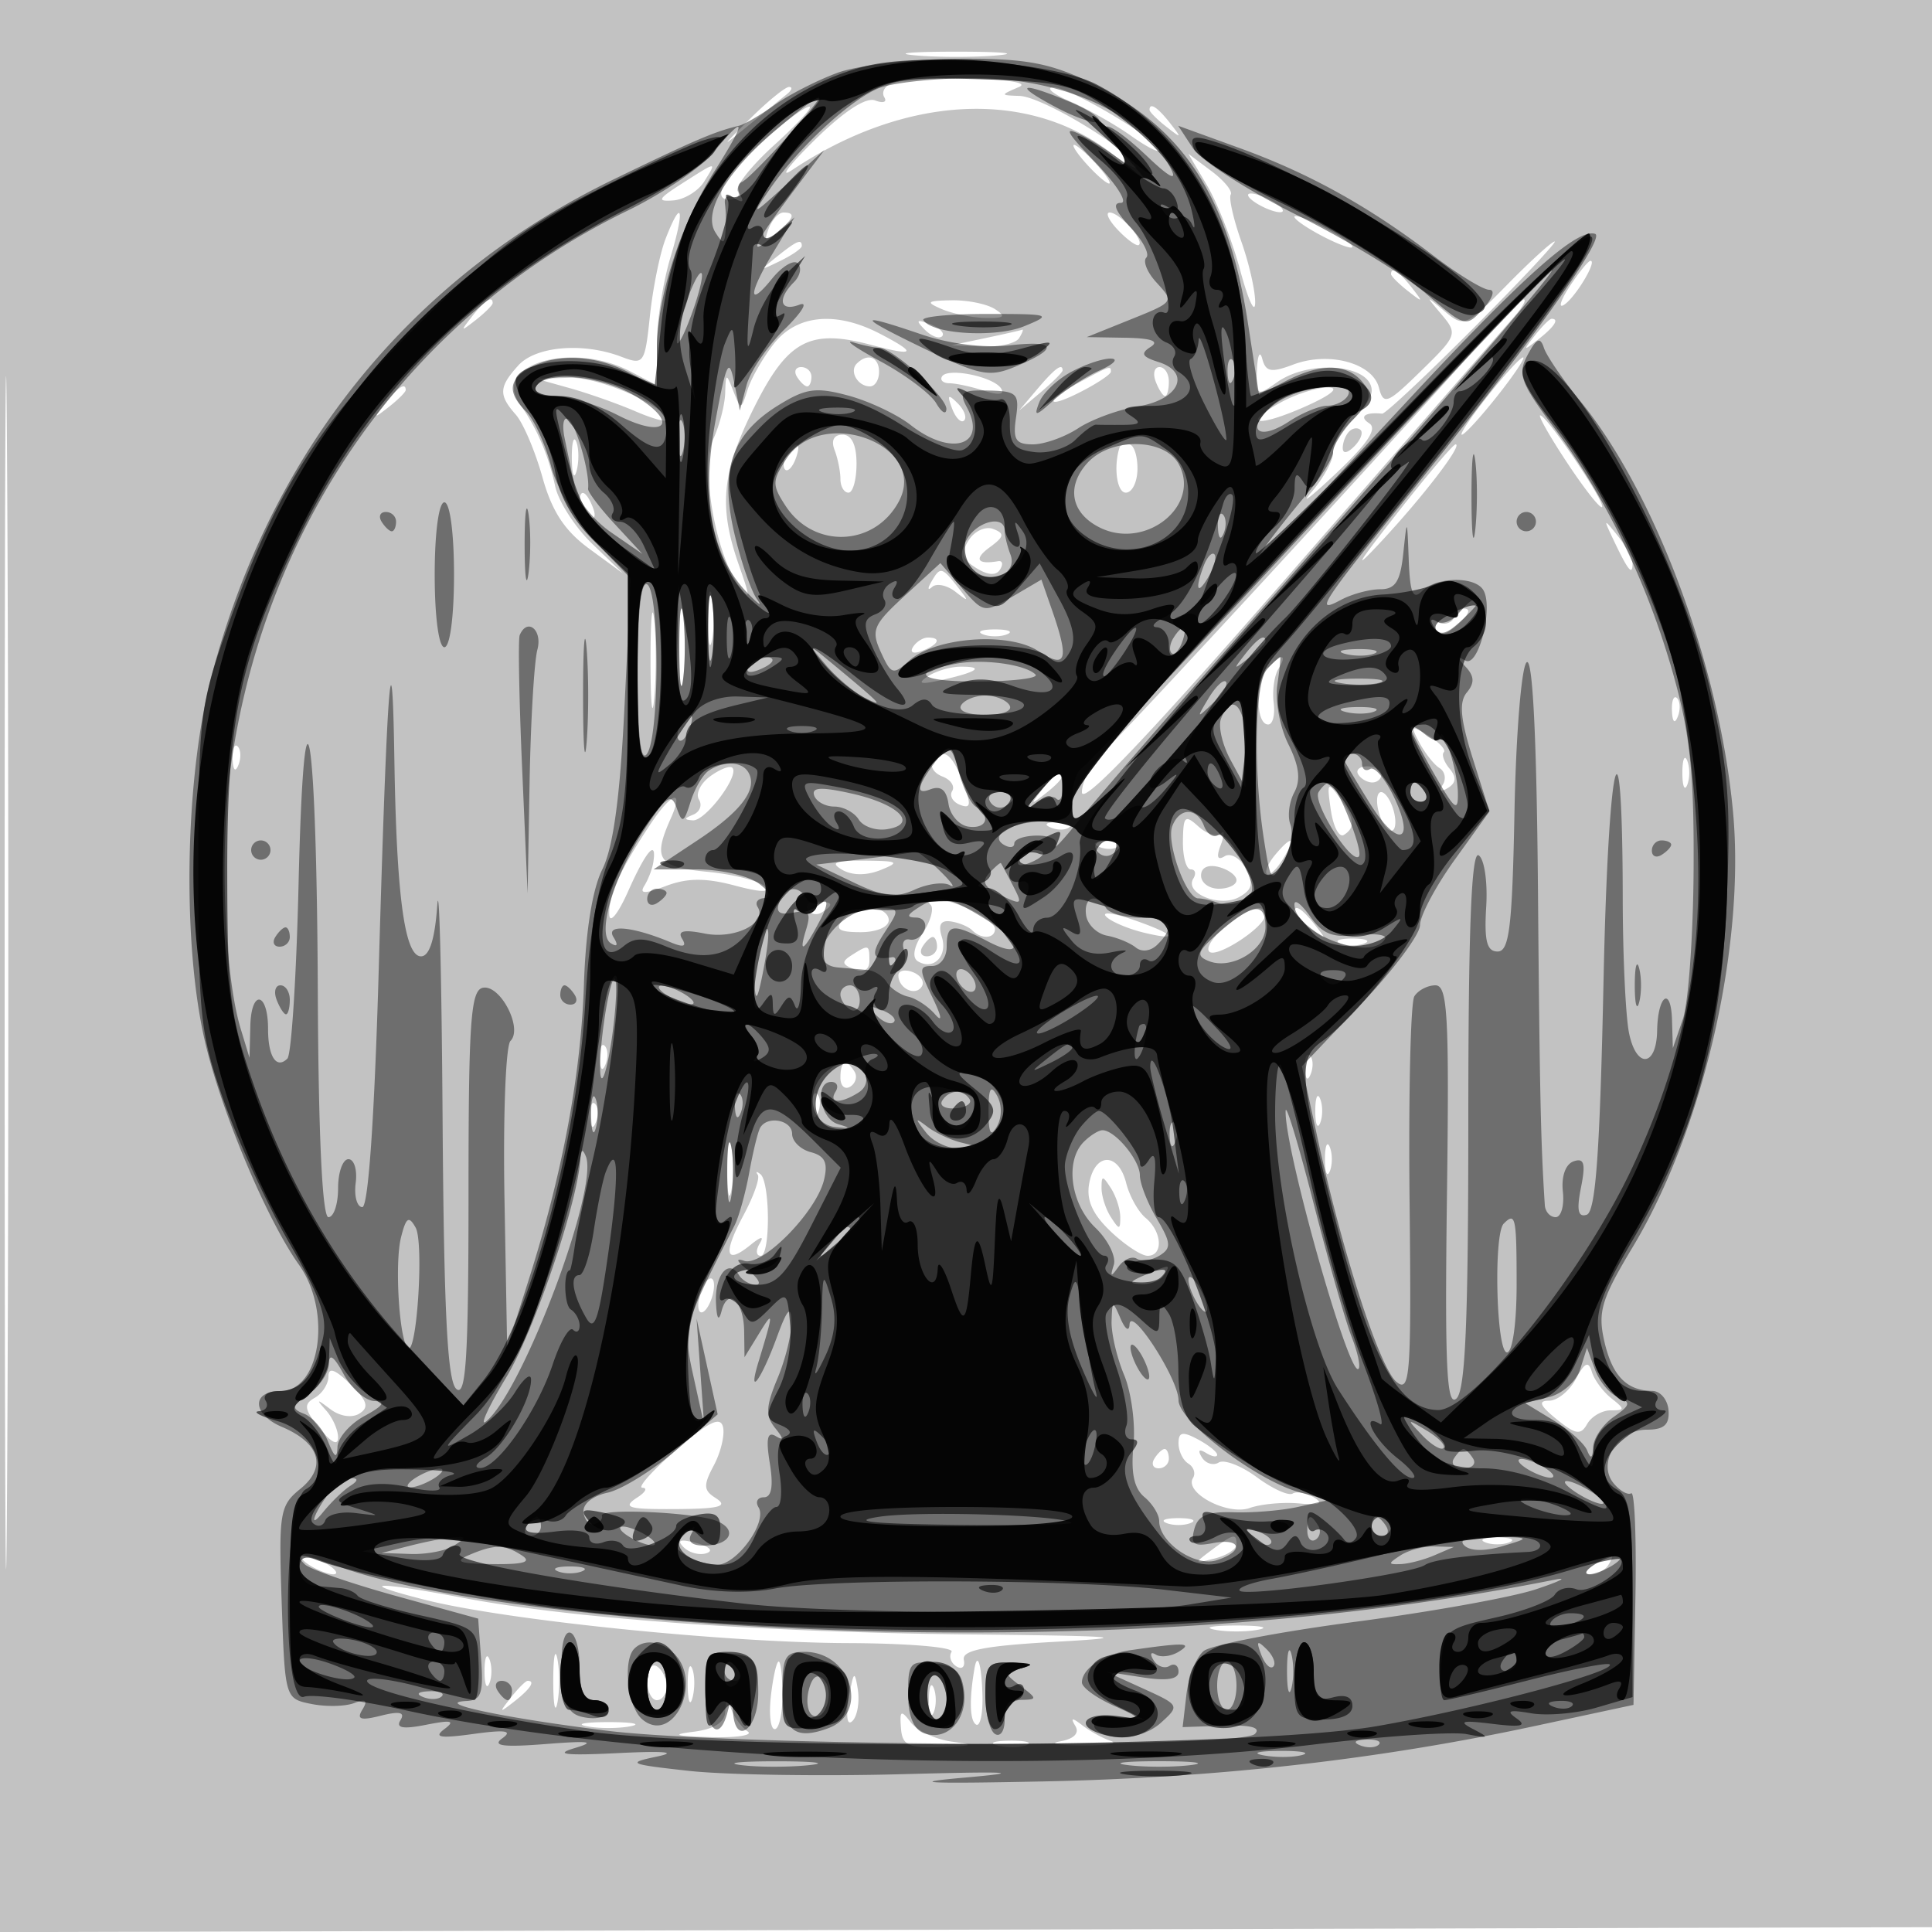 <svg xmlns="http://www.w3.org/2000/svg" width="200" height="200" fill="#000000"><path fill-opacity=".239" fill-rule="evenodd" d="M0 100.005V200.01l100.25-.255 100.25-.255.255-99.75L201.01 0H0zm.481.495c0 55 .121 77.647.269 50.326.148-27.32.148-72.32 0-100C.602 23.147.481 45.5.481 100.5M94.75 5.732c2.337.211 6.162.211 8.5 0 2.337-.21.425-.383-4.25-.383s-6.588.173-4.25.383m-2.506 2.932c-.691.279-1.005.913-.698 1.41s-.123.642-.955.323c-.956-.367-3.275 1.159-6.302 4.146-2.634 2.599-3.664 3.976-2.289 3.058 11.582-7.726 24.268-8.436 32.921-1.844 1.882 1.433 3.066 2.03 2.631 1.327-1.248-2.019-9.73-7.077-11.998-7.154-2.032-.07-2.032-.08-.054-.93 2.173-.934-10.949-1.266-13.256-.336M77.689 12.25c-3.114 3.084-3.126 3.123-.235.758a636 636 0 0 1 3.996-3.25c.523-.417.628-.758.235-.758s-2.191 1.462-3.996 3.25m33.129-1.731c1.825.793 4.637 2.381 6.25 3.529S120 15.871 120 15.546c0-1.014-9.31-6.548-10.946-6.507-.855.022-.061.688 1.764 1.48m-31.321 3.618c-4.351 3.82-6.005 6.53-3.987 6.53.771 0 1.159-.393.862-.874-.296-.48 1.411-2.636 3.794-4.792s4.012-3.937 3.619-3.96c-.394-.023-2.323 1.371-4.288 3.096M119 11.378c0 .207.787.995 1.75 1.75 1.586 1.243 1.621 1.208.378-.378-1.307-1.666-2.128-2.195-2.128-1.372M112.5 17c.995 1.1 2.035 2 2.31 2s-.315-.9-1.31-2-2.035-2-2.31-2 .315.9 1.31 2m12.472 2.227c1.072 1.818 2.612 5.772 3.423 8.789s1.503 4.528 1.539 3.36c.036-1.169-.606-4.029-1.427-6.357-.821-2.327-1.318-4.522-1.103-4.875.214-.354-.684-1.449-1.996-2.432l-2.386-1.789zm-54.414-.202c-2.45 1.566-2.594 1.853-.863 1.723 1.144-.086 2.584-.965 3.201-1.952 1.336-2.14 1.378-2.144-2.338.229M130 21c.825.533 1.95.969 2.5.969s.325-.436-.5-.969-1.95-.969-2.5-.969-.325.436.5.969m-61.11 3.75c-.583 1.512-1.306 5.079-1.607 7.925-.528 4.995-.632 5.143-2.98 4.25-3.953-1.503-8.846-1.088-10.648.904-2.017 2.228-2.059 3.055-.262 5.092.766.869 2.003 3.772 2.75 6.452.99 3.557 2.302 5.564 4.857 7.433l3.5 2.56-3.207-3.087c-1.764-1.698-3.482-4.368-3.819-5.933-.7-3.252-1.926-6.105-3.659-8.512-2.943-4.089 5.37-6.551 11.435-3.387L68 39.881V35.6c0-2.355.631-6.379 1.402-8.941 1.527-5.075 1.192-6.327-.512-1.909m10.694-1.109c-.527 1.373-.38 1.435.893.378 1.735-1.44 1.916-2.019.63-2.019-.491 0-1.176.739-1.523 1.641m36.166.192c.963 1.009 1.927 1.695 2.143 1.524.59-.465-2.007-3.357-3.015-3.357-.483 0-.091.825.872 1.833M134 22.449c0 .275 1.35 1.198 3 2.051s3 1.326 3 1.051-1.35-1.198-3-2.051-3-1.326-3-1.051m-53.559 4.106c-1.864 1.494-1.852 1.512.309.465 1.237-.6 2.25-1.3 2.25-1.555 0-.765-.519-.544-2.559 1.09m75.576 2.927c-4.262 4.344-4.462 4.429-6.458 2.75-2.022-1.701-2.028-1.695-.324.33 1.678 1.995 1.609 2.184-2.115 5.821-3.53 3.447-3.894 3.591-4.379 1.733-.666-2.547-5.195-3.761-8.865-2.375-2.291.865-2.846.761-3.207-.598-.24-.904-.489-.38-.553 1.164-.112 2.705-.036 2.75 2.107 1.25 3.42-2.396 9.777-1.814 9.777.895 0 .681-.9 2.053-2 3.048s-2 2.499-2 3.341c0 .841-1.005 2.684-2.233 4.095s-.108.563 2.489-1.884c3.323-3.129 4.355-4.681 3.483-5.234-1.082-.687-.419-1.179 1.339-.994.318.034 4.583-3.963 9.479-8.881S161.224 25 160.937 25s-2.5 2.017-4.92 4.482m6.494.141c-.945 1.443-1.224 2.318-.62 1.944 1.154-.713 3.483-4.567 2.759-4.567-.231 0-1.193 1.18-2.139 2.623M144 28.378c0 .207.787.995 1.75 1.75 1.586 1.243 1.621 1.208.378-.378-1.307-1.666-2.128-2.195-2.128-1.372M48.872 32.75c-1.243 1.586-1.208 1.621.378.378.962-.755 1.75-1.543 1.75-1.75 0-.823-.821-.294-2.128 1.372M97.5 32c1.1.473 3.125.884 4.5.914 1.97.044 2.182-.15 1-.914-.825-.533-2.85-.945-4.5-.914-2.576.047-2.717.176-1 .914m55.828 3.386c-6.414 7.349-36.452 39.969-38.968 42.316-1.298 1.211-2.36 3.15-2.36 4.308 0 1.442 6.821-5.718 21.625-22.702 11.894-13.644 22.314-25.596 23.155-26.558s1.27-1.75.953-1.75-2.3 1.974-4.405 4.386m-73.214.196c-1.117 1.421-2.342 3.558-2.721 4.75-.674 2.12-.706 2.124-1.471.168-.747-1.912-.785-1.903-.852.203-.038 1.212-.592 3.348-1.23 4.748-1.335 2.931.237 11.932 2.649 15.165 1.208 1.619 1.209 1.321.002-2.116-2.128-6.066-1.786-9.59 1.587-16.341 3.466-6.935 5.75-8.152 12.112-6.454 4.573 1.221 4.827.873.86-1.179-4.526-2.341-8.571-1.95-10.936 1.056m15.619-1.458c.679.684 1.486.991 1.793.683.308-.308-.247-.867-1.233-1.243-1.425-.542-1.54-.428-.56.56m63.139.626c-1.243 1.586-1.208 1.621.378.378 1.666-1.307 2.195-2.128 1.372-2.128-.207 0-.995.788-1.75 1.75M102 35l-3.5.737 3.191.131c1.755.073 3.469-.318 3.809-.868s.479-.941.309-.868-1.884.463-3.809.868m-13.306 2.639c-.799.799.104 2.361 1.365 2.361.518 0 .941-.675.941-1.5 0-1.546-1.18-1.987-2.306-.861M154 41c-1.742 2.2-2.943 4-2.668 4s1.926-1.8 3.668-4 2.943-4 2.668-4-1.926 1.8-3.668 4m-71.5-2c.34.55.816 1 1.059 1s.441-.45.441-1-.477-1-1.059-1-.781.45-.441 1m15.02-.033c-.238.385.111.704.774.709s2.275.354 3.581.774c1.492.48 2.148.397 1.765-.223-.759-1.228-5.532-2.21-6.12-1.26m9.885 1.283L105.5 42.5l2.25-1.905c1.237-1.048 2.25-2.06 2.25-2.25 0-.8-.805-.209-2.595 1.905m4.345-.678c-3.738 2.028-3.511 2.873.25.928 1.65-.853 3-1.765 3-2.026 0-.643-.107-.607-3.25 1.098m7.888-.072c.317.825.753 1.5.969 1.5s.393-.675.393-1.5-.436-1.5-.969-1.5-.709.675-.393 1.5M59 40.186c1.925.54 4.962 1.612 6.75 2.382 1.787.77 3.25 1.175 3.25.901 0-1.413-6.956-4.449-10-4.363l-3.5.098zM39.872 41.75c-1.243 1.586-1.208 1.621.378.378.962-.755 1.75-1.543 1.75-1.75 0-.823-.821-.294-2.128 1.372m92.79-.132c-4.317 2.34-2.54 2.684 2.442.474 2.683-1.191 3.616-1.963 2.396-1.981-1.1-.017-3.277.661-4.838 1.507m-34.098.675c.376.986.935 1.541 1.243 1.233s.001-1.114-.683-1.793c-.988-.98-1.102-.865-.56.56m63.676 5.626c1.79 2.706 3.412 4.762 3.604 4.57.407-.407-5.718-9.489-6.4-9.489-.253 0 1.005 2.214 2.796 4.919m-22.573-3.252c-.367.366-.667 1.131-.667 1.7 0 .626.466.567 1.183-.15.651-.651.951-1.416.667-1.7s-.817-.217-1.183.15M59.195 47.5c.02 1.65.244 2.204.498 1.231s.237-2.323-.037-3-.481.119-.461 1.769m27.198-.918c.334.87.607 2.22.607 3S87.375 51 87.833 51c.459 0 .834-1.35.834-3 0-1.945-.507-3-1.441-3-.902 0-1.213.591-.833 1.582m-4.934.485c-.363.586-.445 1.281-.183 1.543s.743-.218 1.069-1.067c.676-1.762.1-2.072-.886-.476m34.458-.817c-.67 2.01-.309 4.75.625 4.75.664 0 1.208-1.125 1.208-2.5s-.394-2.5-.875-2.5-.912.112-.958.25m28.623 7c-4.173 5.322-4.573 6.053-1.504 2.75 4.382-4.716 8.422-10 7.645-10-.251 0-3.014 3.263-6.141 7.25M60 51.941c0 .518.445 1.216.989 1.552.566.35.734-.051.393-.941C60.717 50.82 60 50.503 60 51.941m40.28 3.982c-.844 1.351-.676 1.973.776 2.88 1.212.757 2.066.809 2.472.152.341-.553.25-.94-.204-.861-2.169.377-2.534-.22-.875-1.433 1.514-1.107 1.578-1.437.37-1.9-.805-.309-1.947.214-2.539 1.162m66.8.077c1.458 3.061 1.92 3.628 1.92 2.358 0-.537-.7-1.849-1.555-2.917-1.467-1.83-1.487-1.798-.365.559m-70.681 4.25c-.396.688-.351.916.099.509s1.534-.183 2.41.5c1.409 1.098 1.434 1.039.22-.509-1.636-2.086-1.8-2.116-2.729-.5M73.272 64c0 2.475.195 3.487.434 2.25.238-1.237.238-3.263 0-4.5-.239-1.237-.434-.225-.434 2.25m-5.929 4.5c.003 4.4.179 6.076.39 3.724s.209-5.952-.006-8-.388-.124-.384 4.276M70.32 67c0 3.575.182 5.037.403 3.25s.222-4.713 0-6.5c-.221-1.788-.403-.325-.403 3.25m80.17-2.984c-.346.559-1.117.715-1.714.346-.663-.41-.796-.203-.341.532.569.921 1.074.929 2.154.032 1.415-1.174 1.794-1.926.97-1.926-.243 0-.724.457-1.069 1.016m-48.74 1.646c.688.278 1.813.278 2.5 0 .688-.277.125-.504-1.25-.504s-1.937.227-1.25.504m-7.243 1.327c-.35.566.051.734.941.393 1.732-.665 2.049-1.382.611-1.382-.518 0-1.216.445-1.552.989m36.662 2.307c-1.242 1.497-1.158 5.704.115 5.704.473 0 .728-1.013.568-2.25-.159-1.237.06-2.812.488-3.5 1.022-1.641.203-1.609-1.171.046M96 70.046c-1.095.741-.691.834 1.5.344 3.677-.823 4.475-1.395 1.917-1.375-1.055.009-2.592.472-3.417 1.031m77.079 3.537c.048 1.165.285 1.402.604.605.289-.722.253-1.585-.079-1.917s-.568.258-.525 1.312m-26.133 3.316c.585 1.094 1.52 2.271 2.076 2.614.556.344.709 1.114.34 1.711-.41.663-.203.796.532.341.845-.521.893-1.116.163-1.996-.572-.689-.839-1.454-.594-1.699s-.46-1.012-1.568-1.704c-1.84-1.148-1.922-1.085-.949.733M24.079 78.583c.048 1.165.285 1.402.604.605.289-.722.253-1.585-.079-1.917s-.568.258-.525 1.312m72.486.312c-.305.493.147 1.164 1.004 1.493s1.307 1.004 1 1.5.063 1.141.821 1.432c1.127.432 1.177-.006.275-2.396-1.126-2.982-2.112-3.628-3.1-2.029M174.158 80c0 1.375.227 1.938.504 1.25.278-.687.278-1.812 0-2.5-.277-.687-.504-.125-.504 1.25m-100.634.359c-1.006.736-1.533 1.817-1.171 2.404.363.586.094 1.294-.597 1.573-.96.387-.967.525-.029.585 1.301.084 4.864-4.663 4.085-5.442-.252-.252-1.281.144-2.288.88m67.079-.192c.283.458.938.833 1.456.833s.941-.375.941-.833c0-.459-.655-.834-1.456-.834s-1.224.375-.941.834m-32.731 1.583c-1.243 1.586-1.208 1.621.378.378 1.666-1.307 2.195-2.128 1.372-2.128-.207 0-.995.787-1.75 1.75m29.891 2.085c.253 1.73.861 2.898 1.349 2.596 1.229-.76 1.113-1.741-.461-3.894-1.22-1.668-1.305-1.542-.888 1.298m-70.426 1.476c-3.168 4.772-4.345 7.356-4.266 9.373.038.999.92-.096 1.959-2.434 1.854-4.174 2.978-5.468 2.603-3-.104.688-.517 1.775-.918 2.416-.552.883-.006.893 2.258.038 2.187-.826 4.087-.834 7.091-.033 2.675.714 3.746.739 3.078.071-.563-.563-3.237-1.237-5.941-1.497-5.11-.491-5.656-1.296-3.757-5.538 1.385-3.093.105-2.726-2.107.604M142.71 84c.288 1.1.879 2 1.313 2s.554-.9.267-2-.879-2-1.313-2-.554.9-.267 2m-20.255 3.068c-.022 1.613.344 2.932.812 2.932s.587.427.264.95c-.944 1.528 2.768 3.022 4.751 1.912 1.368-.766 1.51-1.383.674-2.943-.581-1.086-1.56-1.664-2.176-1.283-.756.467-.885.08-.397-1.191.397-1.036.398-1.559.001-1.162s-1.435.076-2.306-.712c-1.411-1.277-1.588-1.114-1.623 1.497m-13.642-1.385c.721.289 1.584.253 1.916-.079s-.258-.568-1.312-.525c-1.165.048-1.402.285-.604.604m5 2c.721.289 1.584.253 1.916-.079s-.258-.568-1.312-.525c-1.165.048-1.402.285-.604.604m18.167.841c-.696.838-1.071 1.718-.835 1.955.237.236.98-.449 1.651-1.524 1.452-2.325.968-2.58-.816-.431m-44.818 1.507c1.048.611 2.526.623 4 .033 2.045-.82 1.837-.941-1.662-.97-3.05-.025-3.605.197-2.338.937m37.171.606c0 .75.825 1.363 1.834 1.363 1.008 0 1.833-.398 1.833-.883 0-.486-.825-1.099-1.833-1.363-1.116-.292-1.834.054-1.834.883m-40.72 3.546c.289.467.944.591 1.456.274 1.308-.808 1.161-1.124-.525-1.124-.801 0-1.22.383-.931.85m12.724-.513c.368.369-.002 1.695-.822 2.948-.924 1.409-1.116 2.511-.504 2.889 1.607.993 3.117-.529 2.488-2.509-.402-1.269-.116-1.765.931-1.611.832.122 1.825.535 2.208.917.959.959 2.362.874 2.362-.143 0-.462-1.146-1.362-2.547-2-2.786-1.27-5.18-1.555-4.116-.491m-9.13 1.58c-.789.951-.341 1.25 1.878 1.25 1.665 0 2.915-.536 2.915-1.25 0-.687-.845-1.25-1.878-1.25s-2.344.563-2.915 1.25m27.316-.348c.537.526 2.327 1.277 3.977 1.668 3.87.918 3.001.065-1.477-1.449-1.913-.646-3.038-.745-2.5-.219m12.338 1.012c-1.299 1.053-2.054 2.222-1.679 2.598.732.736 5.734-2.516 5.787-3.762.054-1.304-1.665-.817-4.108 1.164M134 94.378c0 .207.787.995 1.75 1.75 1.586 1.243 1.621 1.208.378-.378-1.307-1.666-2.128-2.195-2.128-1.372M95.5 98c-.34.55-.141 1 .441 1S97 98.55 97 98s-.198-1-.441-1-.719.45-1.059 1m43.25-.338c.688.278 1.813.278 2.5 0 .688-.277.125-.504-1.25-.504s-1.937.227-1.25.504m-50.584 1.214c-1.074.681-1.025.964.25 1.453 1.002.385 1.584.069 1.584-.86 0-1.7-.058-1.719-1.834-.593M93 100.972c0 1.356 1.777 2.198 2.425 1.149.31-.501-.109-1.169-.931-1.485-.822-.315-1.494-.164-1.494.336m-30.921 8.611c.048 1.165.285 1.402.604.605.289-.722.253-1.585-.079-1.917s-.568.258-.525 1.312m73 1c.048 1.165.285 1.402.604.605.289-.722.253-1.585-.079-1.917s-.568.258-.525 1.312M87 111.559c0 .857.457 1.276 1.016.931.559-.346.758-1.047.441-1.559-.857-1.387-1.457-1.129-1.457.628m-2.921 3.024c.048 1.165.285 1.402.604.605.289-.722.253-1.585-.079-1.917s-.568.258-.525 1.312m52.079.417c0 1.375.227 1.938.504 1.25.278-.687.278-1.812 0-2.5-.277-.687-.504-.125-.504 1.25m-75.079.583c.048 1.165.285 1.402.604.605.289-.722.253-1.585-.079-1.917s-.568.258-.525 1.312M75.272 121c0 2.475.195 3.487.434 2.25.238-1.237.238-3.263 0-4.5-.239-1.237-.434-.225-.434 2.25m61.886-1c0 1.375.227 1.938.504 1.25.278-.687.278-1.812 0-2.5-.277-.687-.504-.125-.504 1.25m-24.394 2.454c-.334 1.748.295 3.187 2.188 5 1.462 1.4 3.195 2.546 3.853 2.546 1.638 0 1.506-2.497-.207-3.919-.771-.639-1.679-2.27-2.019-3.622-.796-3.173-3.209-3.176-3.815-.005m-34.321-.844c.244.335-.42 2.221-1.476 4.19-2.146 4.004-1.878 5.185.701 3.093 1.135-.922 1.462-.97.965-.143-.413.688-.363 1.25.112 1.25 1.022 0 .985-7.679-.04-8.462-.388-.296-.506-.264-.262.072m35.588 1.39c0 .825.436 2.175.969 3 .862 1.333.969 1.333.969 0 0-.825-.436-2.175-.969-3-.862-1.333-.969-1.333-.969 0M72.6 133.6c-.356.927-.422 1.911-.147 2.186s.791-.259 1.147-1.186.422-1.911.147-2.186-.791.259-1.147 1.186M34 142.486c0 .778-.637 1.774-1.417 2.214-1.179.666-1.096 1.194.5 3.161 1.201 1.479 1.917 1.834 1.917.95 0-.776-.562-2.042-1.25-2.813-1.058-1.186-.989-1.205.448-.121.995.751 2.242.938 3.013.452 1.024-.645.814-1.321-.947-3.043-1.575-1.54-2.264-1.784-2.264-.8m129.132.267c-.661 1.236-1.911 2.247-2.778 2.247-1.161 0-.954.504.785 1.917 1.967 1.596 2.495 1.679 3.161.5.44-.78 1.538-1.417 2.441-1.417 1.487 0 1.493-.118.065-1.25-.867-.687-1.777-1.924-2.023-2.747-.342-1.143-.733-.965-1.651.75M70 150.097c-2.475 2.144-4.05 3.906-3.5 3.916s.325.454-.5.987c-1.562 1.009-1.038 1.222 3 1.222 5.505 0 6.525-.237 5.046-1.172-1.221-.773-1.245-1.309-.151-3.354.716-1.338 1.145-3.122.954-3.965-.262-1.15-1.472-.559-4.849 2.366m52-.691c0 .812.457 1.759 1.016 2.104s.777 1.016.484 1.491c-.944 1.527 3.574 3.917 5.871 3.106 1.171-.413 3.475-.625 5.121-.471 2.088.197 2.556.012 1.548-.611-.795-.491-1.794-.677-2.221-.413s-2.093-.494-3.703-1.684-3.388-1.878-3.952-1.529c-.564.348-1.351.107-1.749-.537-.452-.731-.291-.903.43-.457.635.392 1.155.477 1.155.189s-.9-1.005-2-1.594c-1.58-.846-2-.76-2 .406M119.5 151c-.34.55-.141 1 .441 1s1.059-.45 1.059-1-.198-1-.441-1-.719.45-1.059 1m1.25 6.662c.688.278 1.813.278 2.5 0 .688-.277.125-.504-1.25-.504s-1.937.227-1.25.504m-49.982 2.506c.582.582 1.647.86 2.369.62.749-.25.295-.703-1.057-1.057-1.663-.435-2.054-.305-1.312.437m54.673.282c-1.875 1.401-1.864 1.431.309.884 1.237-.312 2.25-.965 2.25-1.451 0-1.19-.295-1.124-2.559.567m28.309-.788c.688.278 1.813.278 2.5 0 .688-.277.125-.504-1.25-.504s-1.937.227-1.25.504M32 162c.825.533 1.95.969 2.5.969s.325-.436-.5-.969-1.95-.969-2.5-.969-.325.436.5.969m133 0c-.901.582-1.025.975-.309.985.655.008 1.469-.435 1.809-.985.767-1.242.421-1.242-1.5 0m-121 3.614c8.321 2.107 31.102 4.438 43.769 4.479 6.198.02 11.028.426 10.734.903-.295.476-.067 1.155.505 1.509s.918.048.767-.681c-.208-1.001 2.167-1.46 9.725-1.88 8.078-.45 6.31-.594-9.196-.75-21.385-.216-40.983-1.63-52.304-3.773-9.296-1.761-11.327-1.662-4 .193m81.75 3.092c1.237.238 3.262.238 4.5 0 1.238-.239.225-.434-2.25-.434s-3.487.195-2.25.434M57.272 174c0 2.475.195 3.488.434 2.25.238-1.238.238-3.262 0-4.5-.239-1.238-.434-.225-.434 2.25m-7.114-1c0 1.375.227 1.938.504 1.25.278-.687.278-1.812 0-2.5-.277-.687-.504-.125-.504 1.25m16.842.941c0 1.132.45 2.059 1 2.059s1-.648 1-1.441-.45-1.719-1-2.059-1 .309-1 1.441m4.195.559c.02 1.65.244 2.204.498 1.231s.237-2.323-.037-3-.481.119-.461 1.769m8.615 1c-.225 1.925-.049 3.5.391 3.5.439 0 .799-1.575.799-3.5s-.176-3.5-.391-3.5c-.214 0-.574 1.575-.799 3.5m21.062-2.75c-.545 3.205-.483 5.372.164 5.772.421.261.721-1.1.667-3.024-.091-3.195-.515-4.6-.831-2.748m-12.991 3.031c-.329 1.988-.183 2.921.372 2.366.504-.504.749-1.981.544-3.282-.315-2.001-.455-1.861-.916.916m-35.009-.031c-1.243 1.586-1.208 1.621.378.378 1.666-1.307 2.195-2.128 1.372-2.128-.207 0-.995.787-1.75 1.75m43.286.25c0 1.375.227 1.938.504 1.25.278-.687.278-1.812 0-2.5-.277-.687-.504-.125-.504 1.25m-21.079 1.187c-.053 1.13-1.15 1.819-3.329 2.09-2.331.289-1.837.444 1.75.548 2.75.079 4.505-.186 3.9-.59s-1.357-1.41-1.671-2.235c-.467-1.226-.586-1.192-.65.187m18.187 1.695c.136 1.809.749 2.096 4.197 1.968 3.347-.124 3.524-.22 1.037-.562-1.65-.227-3.539-1.113-4.197-1.969-1.037-1.349-1.175-1.274-1.037.563m-32.516-.176c1.237.238 3.263.238 4.5 0 1.237-.239.225-.434-2.25-.434s-3.487.195-2.25.434m50.573-.027c.441.736-.143 1.33-1.558 1.583-1.246.223-.24.416 2.235.429s3.825-.198 3-.468-2.149-.994-2.942-1.607c-1.08-.836-1.265-.82-.735.063m-8.054 2.014c.973.254 2.323.237 3-.037s-.119-.481-1.769-.461-2.204.244-1.231.498"/><path fill-opacity=".433" fill-rule="evenodd" d="M86.707 7.533c-2.086.766-5.011 2.259-6.5 3.32s-3.157 2.034-3.707 2.164c-2.519.598-4.589 1.484-13 5.562C42.493 28.765 28.013 46.661 21.896 70c-2.799 10.676-3.063 28.079-.58 38.23 1.791 7.323 6.372 18.119 9.631 22.695 3.429 4.816 2.23 13.075-1.899 13.075-3.045 0-2.961 2.399.13 3.708 3.954 1.675 4.691 4.17 1.899 6.431-2.116 1.713-2.235 2.448-1.917 11.766.34 9.926.343 9.939 3.079 10.49 1.507.303 3.493.261 4.414-.092 1.214-.466 1.451-.281.862.673-.629 1.018-.195 1.161 1.92.63 1.934-.486 2.525-.351 2.024.461-.508.821.249.957 2.666.479 2.615-.517 3.037-.415 1.875.452-1.148.858-.445.975 3 .502 3.326-.457 4.109-.34 3 .448-1.104.784.083.941 4.5.593 4.513-.354 5.256-.251 3 .418-2.195.651-.987.79 4.5.52 4.791-.236 6.236-.105 4 .362-3.192.666-2.899.796 3.335 1.481 3.759.413 13.659.567 22 .342 11.221-.302 12.955-.214 6.665.34-6.299.554-4.228.66 8 .409 17.892-.366 34.613-2.249 50.798-5.717l10.299-2.208.201-11.15c.111-6.132-.085-10.972-.435-10.755s-1.169-.246-1.819-1.03c-1.736-2.092.401-5.553 3.429-5.553 1.786 0 2.364-.513 2.252-2-.083-1.1-.842-2.007-1.688-2.015-2.667-.027-4.156-1.581-4.969-5.183-.68-3.015-.275-4.344 2.97-9.739 7.276-12.097 11.658-31.156 10.36-45.058-1.415-15.152-8.027-32.937-15.783-42.451-1.818-2.23-3.524-4.728-3.792-5.551-.377-1.156-.762-.986-1.689.748-1.061 1.982-.742 2.86 2.723 7.497 5.343 7.148 9.688 16.118 12.329 25.453 1.77 6.254 2.192 10.275 2.135 20.299-.04 6.875-.54 13.85-1.111 15.5l-1.038 3-.086-2.917c-.105-3.555-1.476-2.561-1.54 1.116-.066 3.788-2.168 3.942-2.913.215-.348-1.74-.639-7.945-.647-13.789-.027-21.178-1.498-15.034-1.986 8.293-.372 17.787-.818 24.023-1.741 24.33-.899.299-1.064-.472-.598-2.802.501-2.504.333-3.106-.759-2.725-.838.292-1.286 1.553-1.114 3.134.158 1.455-.179 2.645-.75 2.645s-1.075-.562-1.119-1.25c-.421-6.49-.528-11.407-.71-32.7-.135-15.816-.552-24.107-1.18-23.479-.534.534-1.097 7.487-1.25 15.45-.23 11.93-.537 14.479-1.746 14.479-1.119 0-1.398-1.1-1.18-4.648.157-2.557-.196-4.946-.784-5.309-.749-.463-1.069 7.699-1.069 27.276 0 21.128-.305 28.189-1.25 28.975-.995.827-1.191-3.432-.963-20.878.247-18.8.077-21.916-1.191-21.916-.813 0-1.795.514-2.183 1.141-.388.628-.61 10.157-.494 21.177.191 18.118.061 19.91-1.361 18.73-1.724-1.431-5.563-13.275-8.138-25.109l-1.645-7.561 6.112-6.424c3.362-3.533 6.113-7.217 6.113-8.186s1.617-4.014 3.593-6.765l3.594-5.002-1.727-5.488c-1.281-4.073-1.44-5.832-.617-6.824.818-.986.787-1.684-.117-2.659-.908-.981-.915-1.149-.027-.649 1.357.763 2.942-5.535 1.841-7.316-.887-1.436-4.853-1.352-6.34.135-.933.933-1.237.211-1.368-3.25-.165-4.36-.176-4.374-.56-.7-.31 2.956-.817 3.75-2.398 3.75-1.103 0-2.93.495-4.06 1.1-2.777 1.486-2.16.535 7.204-11.1 12.422-15.433 20.251-26.41 19.109-26.791-1.846-.615-7.479 4.411-19.678 17.561-6.495 7.001-12.715 13.63-13.821 14.73l-2.011 2 1.417-2c.779-1.1 2.665-3.478 4.191-5.285S138 47.413 138 46.78s.966-2.179 2.147-3.436c1.776-1.891 1.928-2.549.877-3.815-1.59-1.916-4.314-1.947-7.904-.091l-2.781 1.438-1.174-7.555c-2.055-13.218-6.823-20.359-16.665-24.963-4.061-1.899-6.597-2.327-13.5-2.278-4.675.034-10.207.687-12.293 1.453M91 9.118c-2.927 1.161-8.296 6.115-11.253 10.382-2.035 2.937-1.997 2.926 1.77-.5l3.847-3.5-3.014 4c-4.31 5.719-5.089 7.344-2.397 5l2.297-2-2.121 3.5c-2.644 4.361-2.767 6.009-.215 2.861 1.053-1.299 2.26-2.016 2.683-1.594s.237 1.299-.414 1.95c-1.757 1.757-1.432 3.092.567 2.328.963-.369.281.768-1.514 2.525-1.796 1.757-3.576 4.373-3.956 5.813l-.692 2.617-.606-3c-.515-2.549-.802-1.947-1.905 4-1.504 8.108-.448 13.964 3.207 17.783 1.219 1.273 1.711 1.618 1.093.766-.617-.852-1.678-3.926-2.357-6.832-1.538-6.578-.267-10.283 4.549-13.26 2.862-1.768 3.889-1.911 7.252-1.005 2.155.58 5.06 1.953 6.456 3.051 4.177 3.286 7.931 2.123 5.829-1.805-.866-1.619-.594-1.834 2.241-1.771 2.939.067 3.192.319 2.827 2.823-.331 2.271-.027 2.75 1.748 2.75 1.181 0 3.296-.752 4.699-1.671 1.403-.92 4.195-1.939 6.204-2.266 4.246-.69 5.531-3.498 2.1-4.587-1.713-.543-1.889-.885-.807-1.57.93-.589.074-.897-2.618-.942l-4-.067 4-1.61c5.181-2.085 5.095-1.972 3.158-4.112-.914-1.011-1.36-2.14-.99-2.51s-.382-1.796-1.672-3.169c-1.551-1.651-1.879-2.496-.967-2.496.757 0-.402-1.855-2.576-4.122-3.149-3.284-3.444-3.869-1.453-2.875 1.375.686 3.625 2.202 5 3.368 1.952 1.657 1.857 1.411-.437-1.125-3.809-4.209-2.17-4.206 2.265.004 2.216 2.104 3.059 2.541 2.39 1.239-2.943-5.731-11.16-9.46-20.718-9.404-3.85.023-8.125.488-9.5 1.033m18.344 1.998c2.115 1.116 4.096 1.777 4.404 1.469s-1.071-1.24-3.062-2.072c-5.127-2.142-5.893-1.797-1.342.603M80.154 13.6c-5.007 4.286-7.402 8.395-6.096 10.459.785 1.241.93 1.233 1.045-.059.074-.825.051-2.108-.051-2.85-.114-.828.287-1.058 1.036-.596.745.461.964.339.56-.314-.363-.588-.293-1.22.157-1.405.987-.405 8.612-8.835 7.991-8.835-.24 0-2.329 1.62-4.642 3.6m-6.332 2.213C72.545 17.36 68.575 20.049 65 21.79 42.695 32.649 27.653 53.605 23.941 78.991c-1.231 8.418-.756 21.809.976 27.509l.911 3 .086-3.309c.099-3.825 1.836-3.51 1.836.332 0 2.865.868 4.192 2 3.061.413-.412.932-8.475 1.154-17.917.569-24.196 1.876-16.941 1.996 11.083.064 14.767.465 23.25 1.1 23.25.55 0 1-1.35 1-3s.482-3 1.072-3c.589 0 .926 1.104.75 2.454s.128 2.478.678 2.508c.623.034 1.268-9.274 1.71-24.704.85-29.631 1.378-36.717 1.615-21.648C41.048 92.786 41.889 99 43.584 99c.869 0 1.435-1.771 1.679-5.25.202-2.888.45 6.957.552 21.878.138 20.293.5 27.389 1.435 28.165.993.825 1.25-3.305 1.25-20.113 0-18.011.223-21.192 1.5-21.429 1.803-.333 4.147 4.202 2.845 5.504-.494.494-.774 7.839-.622 16.322L52.5 139.5l2.226-7c3.509-11.037 5.425-21.286 5.724-30.622.175-5.454.873-9.819 1.9-11.879 1.121-2.245 1.831-7.422 2.289-16.68l.663-13.425-3.568-3.697c-2.013-2.086-4.052-5.53-4.677-7.902-.611-2.313-1.773-4.868-2.583-5.679-1.99-1.989-1.854-3.342.46-4.581 2.751-1.472 6.689-1.281 10.116.491L68 40.051v-3.844c0-5.405 2.408-12.884 5.943-18.457 3.391-5.346 3.342-6.131-.121-1.937m49.665-.473c.835 1.275 5.68 4.387 10.766 6.917s11.102 6.193 13.37 8.14c4.073 3.498 4.144 3.517 5.905 1.572 1.005-1.11 1.282-1.969.636-1.969-.631 0-3.217-1.58-5.747-3.512-6.71-5.121-12.835-8.525-20.063-11.149l-6.386-2.318zM71.116 31.098c-.614 1.76-1.084 3.696-1.046 4.301.039.606.716-.66 1.504-2.812.789-2.152 1.259-4.087 1.046-4.301-.214-.213-.891 1.052-1.504 2.812m65.44 22.352c-12.971 13.997-24.028 25.724-24.57 26.059s-.986 1.707-.986 3.05c0 1.993-.505 2.444-2.75 2.456-3.399.019-5.949 1.435-4.357 2.419.609.376 1.107.32 1.107-.125s1.082-.809 2.405-.809 2.176.45 1.898 1 .772-.575 2.335-2.5 7.57-8.9 13.351-15.5C148.634 42.504 161.09 28 160.629 28c-.268 0-11.101 11.452-24.073 25.45M95.584 33.137c.898 1.453 7.442 1.858 10.415.645 2.991-1.22 2.807-1.282-3.833-1.282-3.836 0-6.798.286-6.582.637m.221 3.015c5.63 2.718 6.624 2.913 9.272 1.816 4.552-1.886 4.347-2.77-.516-2.222-2.691.303-6.251-.134-9.16-1.125-6.866-2.339-6.757-1.927.404 1.531m-4.609 1.283c2.582 1.402 5.156 3.339 5.719 4.306s1.038 1.237 1.055.598C98.002 41.095 92.405 36 91.005 36c-.463 0-1.666-.25-2.673-.556s.281.59 2.864 1.991m19.673 1.075c-1.448.786-2.93 2.205-3.293 3.154-.574 1.495-.379 1.467 1.472-.207 1.173-1.062 3.33-2.463 4.793-3.113 1.462-.65 1.984-1.2 1.159-1.223-.825-.022-2.684.602-4.131 1.389m16.21.073c.048 1.165.285 1.402.604.605.289-.722.253-1.585-.079-1.917s-.568.258-.525 1.312M55.5 40c-.351.569.503 1 1.981 1 1.429 0 4.356.897 6.504 1.993 4.89 2.494 6.418.833 1.814-1.974C62.31 38.891 56.538 38.32 55.5 40m76.361 1.914c-3.027 2.454-1.723 3.881 1.573 1.721 1.372-.899 3.16-1.635 3.972-1.635s1.754-.45 2.094-1c1.121-1.814-5.209-1.056-7.639.914M58.46 45.416c.297 1.421.766 3.679 1.042 5.018.277 1.338 1.964 3.44 3.75 4.67l3.248 2.237-2.848-3.077c-1.566-1.692-2.814-3.342-2.774-3.666.201-1.609-1.248-6.709-2.047-7.203-.506-.312-.671.586-.371 2.021m11.735.084c.02 1.65.244 2.204.498 1.231s.237-2.323-.037-3-.481.119-.461 1.769m11.213 2c-1.489 2.272-1.496 2.716-.08 4.877 2.925 4.465 9.215 4.214 11.72-.467 3.114-5.818-7.967-10.016-11.64-4.41m70.92 4c.005 3.85.185 5.302.402 3.228.216-2.075.213-5.225-.008-7s-.398-.078-.394 3.772m-39.761-3.574c-2.222 2.455-1.698 5.201 1.276 6.683 4.734 2.36 10.495-2.24 8.193-6.542-1.461-2.73-7.051-2.813-9.469-.141M54.31 56.5c.005 3.3.192 4.529.415 2.732s.218-4.497-.01-6c-.229-1.503-.411-.032-.405 3.268m-9.31 3c0 4.333.422 7.5 1 7.5s1-3.167 1-7.5-.422-7.5-1-7.5-1 3.167-1 7.5M39.5 54c.34.55.816 1 1.059 1s.441-.45.441-1-.477-1-1.059-1-.781.45-.441 1m86.579.583c.048 1.165.285 1.402.604.605.289-.722.253-1.585-.079-1.917s-.568.258-.525 1.312M157 54c0 .55.45 1 1 1s1-.45 1-1-.45-1-1-1-1 .45-1 1m-56.944 1.895c-.752 1.405-.635 2.21.452 3.112 1.936 1.606 4.884.457 4.096-1.597-.332-.866-.604-1.987-.604-2.492 0-1.672-2.912-.951-3.944.977m24.568 2.644c-.965 2.514-.681 3.163.498 1.136.584-1.004.851-2.036.593-2.293-.257-.258-.749.263-1.091 1.157m-30.931 3.103c-3.305 3.029-3.545 3.589-2.51 5.861 1.067 2.342 1.265 2.402 2.94.886 2.697-2.441 10.287-3.005 13.357-.994 2.914 1.909 3.234.952 1.423-4.245l-1.098-3.148-2.98 1.749c-2.94 1.725-3.011 1.714-5.229-.854l-2.248-2.604zm-27.678 8.049c.011 6.703.323 9.334.985 8.309 1.282-1.983 1.282-16.708 0-17.5-.641-.396-.995 2.903-.985 9.191M73.3 65c0 3.025.187 4.263.416 2.75s.229-3.987 0-5.5-.416-.275-.416 2.75m-2.98 2c0 3.575.182 5.037.403 3.25s.222-4.713 0-6.5c-.221-1.788-.403-.325-.403 3.25m80.689-3.511c-.68.819-1.704 1.199-2.277.845-.624-.385-.739-.155-.287.577.566.916 1.226.792 2.654-.501 1.046-.946 1.901-1.875 1.901-2.065 0-.743-.811-.277-1.991 1.144M60.36 72c0 5.225.169 7.362.375 4.75s.206-6.888 0-9.5-.375-.475-.375 4.75m-6.56-6.25c-.175.412-.063 6.6.25 13.75l.568 13 .204-11.5c.113-6.325.477-12.513.808-13.75.548-2.043-1.046-3.349-1.83-1.5m67.659.317c-.363.586-.445 1.281-.183 1.543s.743-.218 1.069-1.067c.676-1.762.1-2.072-.886-.476m7.413 1.683c-1.243 1.586-1.208 1.621.378.378.963-.755 1.75-1.543 1.75-1.75 0-.823-.821-.294-2.128 1.372m-43.376 1.093c1.09 1.288 2.887 2.806 3.993 3.372 2.124 1.088 1.814.752-2.982-3.23-2.887-2.397-2.923-2.402-1.011-.142m53.773-1.15c.973.254 2.323.237 3-.037s-.119-.481-1.769-.461-2.204.244-1.231.498m-61.762 1.296c-.35.566.051.734.941.393 1.732-.665 2.049-1.382.611-1.382-.518 0-1.216.445-1.552.989M99 68.703c-5.062.945-3.812 1.888 2.443 1.843 3.539-.025 6.125-.352 5.746-.725-1.059-1.044-5.406-1.638-8.189-1.118m32.2.497c-1.311 1.311-1.488 10.538-.342 17.8.683 4.323.761 4.409 2.003 2.172.711-1.281 1.035-3.001.72-3.823-.316-.821-.136-2.313.4-3.313.689-1.288.511-2.746-.608-4.99-.87-1.744-1.388-4.493-1.151-6.108.238-1.616.375-2.938.305-2.938s-.667.54-1.327 1.2m-6.1 3.095c-1.265 2.107-1.243 2.128.479.479.991-.95 1.587-1.942 1.324-2.205s-1.074.514-1.803 1.726m13.662-1.588c1.244.239 3.044.23 4-.02s-.062-.446-2.262-.435-2.982.216-1.738.455M99.5 73c-.362.585.676 1 2.5 1s2.862-.415 2.5-1c-.34-.55-1.465-1-2.5-1s-2.16.45-2.5 1m26.893 1.417c-.299.78.147 2.692.992 4.25l1.535 2.833.04-4.25c.039-4.103-1.449-5.745-2.567-2.833m12.876-.724c.973.254 2.323.237 3-.037s-.119-.481-1.769-.461-2.204.244-1.231.498m-68.81 1.374c-.363.586-.445 1.281-.183 1.543s.743-.218 1.069-1.067c.676-1.762.1-2.072-.886-.476m75.541.208c0 .287 1.12 2.479 2.488 4.873 2.127 3.721 2.479 3.989 2.43 1.852-.056-2.402-1.703-7.419-1.848-5.628-.038.48-.745.313-1.57-.372s-1.5-1.011-1.5-.725m-48.624 2.857c-2.397 3.08-2.749 4.225-1.102 3.593 1.115-.428 1.696.024 1.914 1.49.171 1.157 1.099 2.217 2.062 2.356 1.883.271 2.379-1.064.766-2.061-.541-.335-1.342-1.99-1.78-3.677-.627-2.42-1.02-2.78-1.86-1.701m41.807.618c.192.412 1.398 2.437 2.681 4.499 2.843 4.57 4.701 4.003 2.437-.744-.897-1.881-2.006-3.187-2.466-2.903-.459.284-.835.039-.835-.543S140.512 78 139.917 78c-.596 0-.927.338-.734.75m-65.798 1.015c-.614.404-1.468 1.86-1.898 3.235-.691 2.206-.859 2.282-1.434.647-.554-1.577-1.039-1.266-3.261 2.092-3.258 4.922-5.064 10.975-3.555 11.908.677.418.776.184.269-.637-.847-1.372 1.951-1.12 5.908.531 1.341.56 1.701.453 1.2-.356-.507-.821.167-.979 2.334-.545 3.121.624 6.515-1.081 5.482-2.753-.301-.488.041-.901.761-.919.807-.019.565-.594-.632-1.5C77.491 90.661 74.602 90 72.137 90h-4.48l4.577-3.031c4.567-3.025 6.274-5.338 5.21-7.059-.674-1.091-2.523-1.156-4.059-.145m34.02 2.468c-1.167 1.368-1.288 1.758-.313 1.008.876-.673 1.888-.928 2.25-.566s.658-.092.658-1.008c0-2.176-.314-2.107-2.595.566m-23.125.107c.211.634 1.149 1.153 2.085 1.156s2.075.606 2.531 1.341c.457.736 1.78 1.186 2.941 1 3.269-.522 1.212-2.591-3.663-3.687-3.147-.707-4.176-.656-3.894.19m52.216-.333c-.644 1.042 3.374 7.456 4.172 6.659.523-.523-2.326-7.666-3.058-7.666-.271 0-.772.453-1.114 1.007M146 82c0 .55.477 1 1.059 1s.781-.45.441-1-.816-1-1.059-1-.441.45-.441 1m-43.49 1.016c.346.559 1.047.758 1.559.441 1.387-.857 1.129-1.457-.628-1.457-.857 0-1.276.457-.931 1.016m18.845 2.502c-.647 1.686 1.433 7.482 2.685 7.482.438 0 1.396.22 2.128.489.733.27 1.937.104 2.676-.367 1.109-.707 1.058-1.411-.292-4.022-.901-1.741-2.021-2.928-2.49-2.638-.469.289-1.11-.146-1.426-.968-.741-1.932-2.536-1.919-3.281.024M26 88c0 .55.45 1 1 1s1-.45 1-1-.45-1-1-1-1 .45-1 1m87.51.016c.346.559 1.047.758 1.559.441 1.387-.857 1.129-1.457-.628-1.457-.857 0-1.276.457-.931 1.016m57.49.043c0 .582.45.781 1 .441s1-.816 1-1.059-.45-.441-1-.441-1 .477-1 1.059m-81.5.848-5 .593 3.872 1.855c3.109 1.489 4.356 1.635 6.325.737 1.349-.614 2.982-.821 3.628-.458s.181-.306-1.033-1.487c-1.215-1.181-2.34-2.076-2.5-1.99s-2.542.424-5.292.75m16.007.082c-.35.566.051.734.941.393 1.732-.665 2.049-1.382.611-1.382-.518 0-1.216.445-1.552.989m-3.107 1.409c-.819.891-.506 1.476 1.23 2.295 2.175 1.027 2.256.958 1.214-1.047-.613-1.18-1.166-2.213-1.229-2.295s-.61.389-1.215 1.047M67 93.059c0 .582.45.781 1 .441s1-.816 1-1.059S68.55 92 68 92s-1 .477-1 1.059m13.665.372c-.388 1.01.039 1.319 1.445 1.048 1.651-.318 1.878-.004 1.318 1.818-.799 2.602-.184 2.135 1.536-1.168.684-1.311.775-2.086.205-1.733a1.21 1.21 0 0 1-1.659-.38c-.895-1.447-2.204-1.256-2.845.415M95 94c-1.125.727-1.166.973-.167.985.734.008 1.127.578.875 1.265-.252.688-.948 1.143-1.547 1.012s-.85.386-.557 1.149-.018 1.727-.69 2.142c-.791.489-.966.34-.494-.423.401-.649.358-1.115-.096-1.036-2.073.36-2.252-.274-.732-2.594 1.594-2.433 1.572-2.5-.822-2.5-4.153 0-7.95 5.81-4.02 6.152.963.084 2.331.201 3.042.259.71.059 1.615.629 2.009 1.268.395.638 1.387 1.309 2.205 1.491.818.181 2.073 1.005 2.789 1.83.797.919.692.241-.272-1.75-1.401-2.892-1.406-3.25-.049-3.25.859 0 1.526-.874 1.526-2 0-2.375.607-2.454 4.25-.553 3.863 2.015 3.442-.054-.5-2.458-3.661-2.232-4.611-2.371-6.75-.989m17.433.75c.141.963 1.113 1.911 2.161 2.108 1.049.196 2.389.748 2.98 1.226.63.51 1.559.383 2.25-.308 1.913-1.913 1.364-2.776-1.765-2.776-1.618 0-3.219-.45-3.559-1-1.005-1.627-2.344-1.141-2.067.75M134 93.623c0 2.996 7.873 6.009 9.371 3.586.269-.435-.999-.617-2.818-.405-2.584.302-3.661-.12-4.93-1.931-.893-1.275-1.623-1.838-1.623-1.25m-7.694 2.804c-2.402 2.077-2.565 2.52-1.134 3.077 2.351.914 5.828-1.197 5.828-3.539 0-2.606-1.295-2.478-4.694.462M28.5 97c-.34.55-.141 1 .441 1S30 97.55 30 97s-.198-1-.441-1-.719.45-1.059 1m50.124.539c-.343.893-.572 2.825-.509 4.293.086 1.998.311 1.664.895-1.332.828-4.251.645-5.65-.386-2.961M169.232 102c0 1.925.206 2.713.457 1.75.252-.963.252-2.537 0-3.5-.251-.963-.457-.175-.457 1.75M99 100.882c0 .55.45 1.278 1 1.618s1 .168 1-.382-.45-1.278-1-1.618-1-.168-1 .382M62.5 106c-.388 2.82-.494 5.339-.236 5.597.258.259.777-1.848 1.153-4.68.375-2.833.482-5.352.236-5.598S62.888 103.18 62.5 106m-33.862-2.5c.317.825.753 1.5.969 1.5s.393-.675.393-1.5-.436-1.5-.969-1.5-.709.675-.393 1.5M58 103c0 .55.477 1 1.059 1s.781-.45.441-1-.816-1-1.059-1-.441.45-.441 1m11 0c.825.533 1.95.969 2.5.969s.325-.436-.5-.969-1.95-.969-2.5-.969-.325.436.5.969m18-.059c0 .518.45 1.219 1 1.559s1-.084 1-.941S88.55 102 88 102s-1 .423-1 .941m3.733 2.183c.679.684 1.486.991 1.793.683.308-.308-.247-.867-1.233-1.243-1.425-.542-1.54-.428-.56.56m-5.693 6.328c-1.706 2.055-.881 4.988 1.471 5.229 1.561.16 1.612.093.239-.312-1.867-.55-2.471-4.369-.691-4.369.582 0 .781.45.441 1-.758 1.226.514 1.277 2.378.096 1.567-.992.674-3.096-1.315-3.096-.725 0-1.86.653-2.523 1.452M102.333 115c0 2.35.226 2.753.883 1.578.511-.913.511-2.243 0-3.156-.657-1.175-.883-.772-.883 1.578m-41.138.5c.02 1.65.244 2.204.498 1.231s.237-2.323-.037-3-.481.119-.461 1.769m14.884-.917c.048 1.165.285 1.402.604.605.289-.722.253-1.585-.079-1.917s-.568.258-.525 1.312m21.458-.644c-.319.517.298.874 1.372.793s1.732-.504 1.463-.94c-.665-1.075-2.126-.999-2.835.147M133.088 115c-.149 3.824 6.584 27.661 7.543 26.703.234-.234-.087-1.726-.712-3.314s-2.405-7.839-3.955-13.889-2.844-10.325-2.876-9.5m-54.398 1.75c-.235.412-.742 2.493-1.127 4.623s-1.074 4.605-1.531 5.5c-5.317 10.414-5.358 10.563-4.231 15.681l1.089 4.946-.39-5.5-.39-5.5 1.091 4.957 1.091 4.956-4.369 3.763c-2.403 2.07-5.575 4.028-7.049 4.352-1.586.348-2.592 1.188-2.464 2.058.118.808.637 1.344 1.153 1.191.515-.152.848-.543.74-.868-.274-.821 9.803-.348 11.941.56 2.178.925 1.314 2.531-1.362 2.531-1.31 0-1.756-.431-1.294-1.25.527-.934.355-.924-.683.042-1.182 1.1-1.167 1.431.103 2.234.821.519 2.269.95 3.219.959 2.025.018 5.239-4.422 4.3-5.941-.355-.574-.11-1.044.545-1.044.803 0 1.004-1.146.618-3.522-.417-2.571-.25-3.33.619-2.808.833.499.813.247-.066-.839-1.017-1.256-.969-2.243.25-5.16.829-1.984 1.475-4.634 1.437-5.889-.053-1.695-.441-1.273-1.509 1.643-1.627 4.443-3.07 6.39-1.908 2.575 1.579-5.184 1.587-5.438.092-3l-1.534 2.5-.036-2.691c-.041-3.166-1.68-4.614-2.343-2.071-.293 1.123-.502.787-.576-.929-.122-2.839 1.311-4.545 2.374-2.825.345.559 1.137 1.016 1.76 1.016s.259-.676-.809-1.502c-1.187-.919-1.346-1.299-.41-.977 1.865.64 7.464-5.034 8.271-8.382.428-1.775.089-2.485-1.367-2.866-1.064-.279-1.935-1.129-1.935-1.89 0-1.444-2.567-1.936-3.31-.633m17.182.5c.755.963 2.33 1.698 3.5 1.634 2.021-.11 2.028-.141.128-.608-1.1-.27-2.675-1.005-3.5-1.634-1.305-.993-1.321-.914-.128.608m25.207.333c.048 1.165.285 1.402.604.605.289-.722.253-1.585-.079-1.917s-.568.258-.525 1.312M75.286 121.5c.008 2.75.202 3.756.432 2.236s.223-3.77-.014-5-.425.014-.418 2.764m36.914-3.3c-1.978 1.978-1.383 6.414 1.193 8.893 1.316 1.267 2.173 3.001 1.905 3.855-.394 1.258-.301 1.291.496.174.54-.758 1.392-1.125 1.892-.816s1.559.161 2.352-.33c1.239-.765 1.196-1.309-.297-3.838-.958-1.621-1.741-3.633-1.741-4.471 0-1.566-2.572-4.667-3.871-4.667-.401 0-1.269.54-1.929 1.2m-52.121 1.732c-.248 4.494-4.768 17.83-7.686 22.675-1.868 3.102-2.796 5.143-2.063 4.534 3.783-3.14 11.67-24.101 10.32-27.428-.332-.819-.518-.748-.571.219m-18.567 8.166c-.67 2.666-.188 10.559.697 11.445.926.926 1.699-10.885.816-12.463-.705-1.259-.99-1.067-1.513 1.018m114.155-1.431c-1.077 1.076-.77 13.333.333 13.333.571 0 1-3 1-7 0-7.039-.109-7.557-1.333-6.333m-69.795 2.083c-1.243 1.586-1.208 1.621.378.378 1.666-1.307 2.195-2.128 1.372-2.128-.207 0-.995.787-1.75 1.75M118.5 132c-1.63.701-1.688.872-.309.93.93.038 1.969-.38 2.309-.93.711-1.15.676-1.15-2 0m4.531.5c0 .55.436 1.675.969 2.5s.969 1.05.969.5-.436-1.675-.969-2.5-.969-1.05-.969-.5m-7.961 4.282c-.038 1.255.546 3.757 1.299 5.559s1.187 5.095.965 7.316c-.28 2.802.067 4.431 1.131 5.314.844.701 1.535 1.824 1.535 2.496 0 2.211 3.721 4.756 5.928 4.056 2.891-.918 2.601-2.347-.362-1.78-1.994.381-2.344.124-1.939-1.423.377-1.444 1.346-1.86 4.117-1.768 1.993.066 5.003-.19 6.69-.57l3.066-.69-2.978-.812c-4.431-1.207-12.522-7.365-12.522-9.529 0-2.196-4.967-9.877-5.07-7.841-.04.784-.445.518-.93-.61-.816-1.898-.863-1.884-.93.282m1.961 2.718c0 .55.436 1.675.969 2.5s.969 1.05.969.5-.436-1.675-.969-2.5-.969-1.05-.969-.5m-82.991 1.693c-.022.932-.96 2.338-2.085 3.126-1.743 1.221-1.813 1.521-.476 2.035.863.331 1.98 1.624 2.482 2.874.673 1.676.929 1.821.976.554.034-.945 1.3-2.389 2.813-3.21 1.908-1.035 2.224-1.504 1.032-1.532-.945-.022-2.389-1.278-3.21-2.79-1.013-1.866-1.505-2.206-1.532-1.057m129.535.571c-.39 1.227-1.831 2.513-3.203 2.857l-2.494.626 2.95 1.795c1.623.987 3.19 2.393 3.482 3.126.367.918.557.805.611-.361.043-.932.999-2.338 2.124-3.126 1.743-1.221 1.813-1.521.476-2.035-.863-.331-1.945-1.617-2.404-2.857l-.834-2.256zm-16.349 6.815c.95.991 1.942 1.587 2.205 1.324s-.514-1.074-1.726-1.803c-2.107-1.265-2.128-1.243-.479.479M150.5 151c-.34.55.11 1 1 1s1.34-.45 1-1-.79-1-1-1-.66.45-1 1m7.5 1c.825.533 1.95.969 2.5.969s.325-.436-.5-.969-1.95-.969-2.5-.969-.325.436.5.969m-115 1c-.825.533-1.05.969-.5.969s1.675-.436 2.5-.969 1.05-.969.5-.969-1.675.436-2.5.969m-8.722 1.25c-1.703 2.203-2.487 4.324-.852 2.309.865-1.067 2.136-2.298 2.824-2.735.817-.519.86-.799.122-.809-.62-.008-1.562.548-2.094 1.235M162 153.43c0 .275.9.981 2 1.57s2 .845 2 .57-.9-.981-2-1.57-2-.845-2-.57M54.5 158c-.34.55-.141 1 .441 1S56 158.55 56 158s-.198-1-.441-1-.719.45-1.059 1m80.833.456c0 .801.383 1.22.85.931s.591-.944.274-1.456c-.808-1.308-1.124-1.161-1.124.525M142 158c0 .55.477 1 1.059 1s.781-.45.441-1-.816-1-1.059-1-.441.45-.441 1m-77 1c.825.533 1.95.969 2.5.969s.325-.436-.5-.969-1.95-.969-2.5-.969-.325.436.5.969m64.733.124c.679.684 1.486.991 1.793.683.308-.308-.247-.867-1.233-1.243-1.425-.542-1.54-.428-.56.56M42.5 160l-3 .763 3 .103c1.65.057 3.675-.333 4.5-.866 1.333-.862 1.333-.958 0-.866-.825.056-2.85.446-4.5.866m109.074-.026c.602.602 2.11.635 3.95.086 2.941-.878 2.93-.889-.974-.974-2.563-.056-3.608.256-2.976.888M48.5 161c-1.522.654-.925.873 2.5.914 3.256.04 4.085-.213 3-.914-1.78-1.15-2.823-1.15-5.5 0m96.5 0c-1.333.862-1.333.963 0 .914.825-.03 2.4-.441 3.5-.914l2-.859-2-.055c-1.1-.031-2.675.381-3.5.914m-113.45.934c.522.513 4.775 1.989 9.45 3.279l8.5 2.346.307 4.22c.255 3.494-.004 4.236-1.5 4.307-3.607.172 3.658 1.718 14.377 3.06 12.947 1.621 65.671 1.899 67.218.354q1.003-1-3.237-.855l-4.239.145.392-3.36c.216-1.848 1.016-3.878 1.779-4.51.762-.633 7.802-1.993 15.644-3.023 7.843-1.029 16.284-2.548 18.759-3.374s3.375-1.278 2-1.004c-18.503 3.682-38.503 5.477-61 5.475-25.914-.003-53.593-2.856-64.376-6.636-4.573-1.602-5.356-1.684-4.074-.424M165 162c-.825.533-1.05.969-.5.969s1.675-.436 2.5-.969 1.05-.969.5-.969-1.675.436-2.5.969m-107.25.662c.688.278 1.813.278 2.5 0 .688-.277.125-.504-1.25-.504s-1.937.227-1.25.504m.443 10.588c.255 3.533.687 4.304 2.557 4.57 1.237.175 2.25-.162 2.25-.75 0-.589-.675-1.07-1.5-1.07-1.048 0-1.5-1.056-1.5-3.5 0-1.925-.476-3.5-1.057-3.5-.626 0-.932 1.735-.75 4.25m7.474-2.583c-1.232 1.231-.682 6.076.833 7.333 3.168 2.629 6.292-3.808 3.3-6.8-1.328-1.328-3.109-1.558-4.133-.533m51.333.163c-2.75.398-5 1.901-5 3.341 0 .509 1.463 1.58 3.25 2.379 2.831 1.266 2.928 1.421.75 1.202-3.352-.338-3.779 1.659-.443 2.073 1.514.188 3.462-.438 4.615-1.481 1.972-1.784 1.95-1.827-1.838-3.548l-3.834-1.743 3.75.585c2.53.394 3.75.204 3.75-.586 0-.643-.419-.911-.931-.595s-1.256.049-1.654-.595-.296-.906.228-.582c.524.323 1.6.188 2.392-.302 1.511-.933.581-.961-5.035-.148m13.564.463c.376.986.935 1.541 1.243 1.233s.001-1.114-.683-1.793c-.988-.98-1.102-.865-.56.56m2.668 1.707c0 1.925.206 2.713.457 1.75.252-.963.252-2.537 0-3.5-.251-.963-.457-.175-.457 1.75M73 174.934c0 4.097 1.462 5.563 2.311 2.316.435-1.667.463-1.667.573 0 .237 3.574 2.616 1.751 2.61-2-.006-3.343-.304-3.784-2.75-4.066-2.594-.3-2.744-.094-2.744 3.75m8-.041c0 4.252 1.252 5.308 4.75 4.008 4.286-1.593 2.33-7.901-2.45-7.901-2.006 0-2.3.497-2.3 3.893m-14-.393c0 1.375.45 2.5 1 2.5s1-1.125 1-2.5-.45-2.5-1-2.5-1 1.125-1 2.5m8-1.5c0 .55.477 1 1.059 1s.781-.45.441-1-.816-1-1.059-1-.441.45-.441 1m19 2.327c0 2.272.558 3.673 1.627 4.083 2.36.906 4.521-1.333 4.174-4.324-.231-1.985-.94-2.66-3.051-2.902-2.531-.292-2.75-.041-2.75 3.143m8 .114c0 1.893.45 3.719 1 4.059s1-.309 1-1.441c0-1.282.66-2.071 1.75-2.091 1.633-.029 1.629-.124-.072-1.413-1.762-1.336-1.762-1.396 0-1.852 1.208-.312.895-.51-.928-.587-2.49-.105-2.75.21-2.75 3.325m24-.941c0 1.375.45 2.5 1 2.5s1-1.125 1-2.5-.45-2.5-1-2.5-1 1.125-1 2.5m-42.272.433c-.297 1.136-.129 2.319.373 2.629 1.312.812 2.358-2.503 1.166-3.695q-.999-.997-1.539 1.066m12.272.508c0 1.407.45 2.559 1 2.559s1-.873 1-1.941-.45-2.219-1-2.559c-.567-.351-1 .49-1 1.941M51.5 175c.34.55.816 1 1.059 1s.441-.45.441-1-.477-1-1.059-1-.781.45-.441 1m-7.687.683c.721.289 1.584.253 1.916-.079s-.258-.568-1.312-.525c-1.165.048-1.402.285-.604.604m97 5c.721.289 1.584.253 1.916-.079s-.258-.568-1.312-.525c-1.165.048-1.402.285-.604.604m-10.051 1.024c1.244.239 3.044.23 4-.02s-.062-.446-2.262-.435-2.982.216-1.738.455m-54.034 1.015c1.775.221 4.925.224 7 .008 2.074-.217.622-.397-3.228-.402-3.85-.004-5.548.173-3.772.394m40.022.001c1.787.222 4.713.222 6.5 0 1.787-.221.325-.403-3.25-.403s-5.037.182-3.25.403"/><path fill-opacity=".582" fill-rule="evenodd" d="M89.5 6.879C77.935 9.911 69.898 20.103 68.456 33.567l-.669 6.242-3.555-1.485c-3.647-1.524-9.621-1.122-10.762.724-.33.534.292 2.105 1.382 3.491s2.274 4.247 2.631 6.358c.423 2.506 1.84 4.993 4.082 7.166L65 59.392v12.369c0 9.894-.384 13.306-1.917 17.054-1.23 3.006-2.118 8.268-2.478 14.685-.836 14.922-5.862 33.572-10.645 39.5l-2.016 2.5-5.566-6c-7.025-7.573-12.482-16.757-16.045-27-2.522-7.252-2.785-9.308-2.808-22-.029-16.129 1.295-22.355 7.445-35 7.197-14.8 18.191-25.82 33.665-33.744 4.478-2.292 8.67-5.015 9.316-6.05 1.052-1.684.933-1.807-1.138-1.177-1.272.387-6.363 2.767-11.313 5.288-7.36 3.748-10.737 6.323-18.535 14.133C32.609 44.323 28.404 51.086 23.347 65.5c-2.638 7.521-2.806 8.987-2.806 24.5 0 15.274.197 17.058 2.642 24.01 1.453 4.131 4.499 10.732 6.769 14.669 3.266 5.665 3.986 7.749 3.45 9.99-.903 3.773-2.242 5.331-4.583 5.331-1.066 0-1.659.45-1.319 1s.029 1.041-.691 1.09.148.511 1.928 1.025c3.853 1.113 5.664 5.521 2.904 7.066-2.33 1.304-2.49 22.359-.163 21.466.814-.312 5.547.32 10.519 1.405 23.871 5.21 66.712 6.836 93.835 3.561 7.333-.886 14.533-1.379 16-1.096 2.336.45 2.419.385.668-.52-1.592-.823-1.183-.934 2-.544 2.978.365 3.617.222 2.5-.56-1.144-.8-.788-.927 1.5-.535 1.65.283 4.688.022 6.75-.58l3.75-1.095v-10.292c0-8.402-.294-10.456-1.603-11.189-2.502-1.4-1.238-4.528 2.606-6.45 1.923-.962 2.908-1.75 2.188-1.75-.72-.001-1.031-.452-.691-1.002s-.253-1-1.319-1c-2.419 0-3.763-1.626-4.606-5.571-.529-2.481.125-4.4 3.409-10 6.421-10.95 9.156-20.788 9.765-35.135.438-10.335.174-13.693-1.722-21.897-3.52-15.236-15.775-36.944-19.05-33.746-.901.88-.207 2.382 2.936 6.358 4.889 6.185 10.302 17.162 12.571 25.491.899 3.3 1.891 10.959 2.205 17.02.653 12.626-1.353 22.891-6.71 34.338-5.138 10.981-16.542 25.196-20.143 25.11-4.2-.1-6.997-5.438-10.861-20.723-3.476-13.75-3.602-15.688-1.128-17.438C140.433 105.27 147 96.852 147 94.792c0-1.147 1.618-4.06 3.595-6.473l3.595-4.387-1.595-3.986c-2.043-5.107-2.066-11.311-.047-12.986 3.276-2.719-.258-8.182-4.162-6.434-1.037.464-3.38.922-5.207 1.016-4.366.227-8.349 3.31-10.049 7.777-1.244 3.268-1.178 3.977.714 7.605 1.222 2.346 1.686 4.248 1.121 4.598-.531.328-.965 1.724-.965 3.103 0 3.167-1.8 6.616-3.05 5.844-.523-.323-.95-5.059-.95-10.525 0-9.856.028-9.969 3.345-13.691 1.84-2.064 8.161-9.828 14.048-17.253 23.426-29.545 23.242-32.533-.501-8.159C137.602 50.379 130 57.761 130 57.246s.9-1.751 2-2.746 2.007-2.753 2.015-3.905c.012-1.655.208-1.792.93-.649.7 1.106 1.301.48 2.563-2.673.906-2.265 2.287-4.364 3.07-4.664 2.132-.819 1.716-2.518-.91-3.714-1.771-.807-3.242-.682-6.122.521-2.085.871-3.9 1.584-4.034 1.584s-.461-3.045-.727-6.766c-.831-11.612-6.358-20.833-15.285-25.501-4.347-2.273-18.293-3.35-24-1.854m-1.112 3.554c-4.007 2.451-7.791 6.64-10.332 11.438-.793 1.496-.85 2.12-.156 1.691.605-.374 1.1-.148 1.1.501 0 .836.512.78 1.75-.191 1.584-1.242 1.62-1.207.387.367-.75.956-1.763 1.492-2.25 1.191s-.909-.184-.935.261-.211 3.284-.41 6.309c-.291 4.406-.202 4.83.446 2.129.445-1.853 1.833-4.328 3.085-5.5l2.275-2.129-1.674 2.715c-1.91 3.098-2.128 4.184-.657 3.274.559-.345-.141 1.079-1.557 3.165-3.013 4.44-3.701 5.212-3.425 3.846.111-.55.12-2.125.02-3.5-.171-2.355-.23-2.38-1.019-.43-.461 1.138-1.162 5.091-1.557 8.785-.877 8.19.677 14.557 4.351 17.824 1.435 1.277 2.142 1.646 1.57.821s-1.549-3.3-2.17-5.5c-2.473-8.747-2.439-9.136 1.137-12.928 4.36-4.622 8.369-4.759 15.064-.514 2.652 1.682 5.44 2.822 6.196 2.532 1.715-.658 1.784-3.755.123-5.512-1.026-1.085-.891-1.146.75-.336 1.1.543 2.468.817 3.04.609s1.023.866 1 2.386c-.033 2.251.446 2.819 2.584 3.067 1.444.168 3.34-.411 4.215-1.285.874-.875 1.831-1.574 2.125-1.555s1.549.029 2.786.021c1.819-.013 1.963-.201.75-.985-1.116-.721-.539-.973 2.25-.985 3.669-.015 5.206-1.997 2.734-3.525-.559-.346-.756-1.05-.437-1.566s-.049-1.179-.817-1.474-1.397-1.211-1.397-2.036.534-1.295 1.186-1.045c1.444.554-.961-7.041-2.966-9.369-.711-.825-1.107-2.007-.881-2.626.227-.619-.992-2.307-2.707-3.75-4.125-3.471-2.64-3.378 1.941.123 1.977 1.51 4.006 2.748 4.511 2.75s1.125.628 1.379 1.392q.463 1.39-.821.596c-.848-.525-1.038-.397-.56.377.398.644 1.104.935 1.569.648s1.104.043 1.421.734.319.131.003-1.244c-.847-3.698-3.571-7.128-8.336-10.5-3.855-2.729-5.068-3.026-13.406-3.291-8.316-.264-9.547-.058-13.278 2.224m-7.017 1.605c-4.777 3.061-11.325 13.609-9.89 15.931.272.441.024 2.152-.551 3.802-.728 2.089-.728 4.023 0 6.365l1.047 3.364-.522-3.687c-.366-2.583.231-5.541 1.993-9.876 1.383-3.404 2.228-6.652 1.879-7.218s-.166-.737.409-.382 1.828-.588 2.784-2.096c.956-1.507 2.89-3.979 4.297-5.491 3.033-3.262 2.751-3.4-1.446-.712m30.129-.457c6.452 5.963 8.744 7.694 7.442 5.621-.793-1.264-3.017-3.254-4.942-4.422s-3.05-1.707-2.5-1.199m12.097 3.812c.322.838 4.307 3.325 8.856 5.527s10.615 5.856 13.48 8.121c3.16 2.498 5.816 3.886 6.751 3.527 1.292-.496 1.328-.849.219-2.185-3.381-4.074-20.093-13.661-27.647-15.86-1.745-.509-2.114-.316-1.659.87m-42.593 4.103c-1.29 1.373-2.124 2.717-1.854 2.988.271.27 1.486-.853 2.701-2.496 2.691-3.64 2.315-3.858-.847-.492m66.777 21.754C118.64 72.227 111 80.883 111 82.926c0 1.7-.626 2.074-3.465 2.074-3.45 0-6.37 2.84-5.075 4.935.304.492-.013 1.122-.704 1.401-.77.31-.591.537.462.585.945.043 2.389 1.316 3.21 2.829s1.51 2.188 1.532 1.5c.022-.687.66-1.25 1.419-1.25 1.672 0 3.783-4.75 3.399-7.648-.197-1.489 4.314-7.363 15.533-20.225C136.008 57.157 143.353 49 143.634 49c.723 0-2.356 3.71-16.971 20.454-7.06 8.088-12.584 14.959-12.274 15.268.309.31 1.177.053 1.929-.571.751-.623 1.59-.91 1.863-.636.274.273 1.358-.51 2.408-1.742 1.547-1.812 1.578-1.98.161-.883-.963.745-1.75.905-1.75.355 0-1.508 2.569-3.332 3.502-2.486.45.407.493.176.095-.515-.57-.99 6.033-10.014 10.422-14.244 2.137-2.059 14.078-17.202 12.718-16.128-.955.755-1.737.923-1.737.373 0-1.268 2.513-3.399 3.2-2.712.659.66 3.265-2.448 3.285-3.919.008-.612.283-1.114.611-1.114 1.189 0 3.87-2.746 3.409-3.491-.259-.421 1.359-2.845 3.596-5.387 8.312-9.442 2.659-4.169-10.32 9.628m-48.517-7.532c1.52.229 3.77.223 5-.014s-.014-.425-2.764-.418-3.756.202-2.236.432M126.683 37c.328 2.475.758 4.688.956 4.917.752.868.181-5.507-.665-7.417-.591-1.335-.688-.505-.291 2.5m-2.598-1.833c-.047.916-.423 1.816-.835 2s.263 2.341 1.5 4.795 2.231 4.029 2.208 3.5c-.096-2.163-2.794-11.835-2.873-10.295m-27.526 1.301c2.511 1.9 8.518 1.939 11 .072 1.753-1.318 1.569-1.36-1.89-.43-2.666.716-4.765.704-6.9-.041-4.093-1.426-4.522-1.349-2.21.399m-5.059.699c1.1.608 2.922 1.832 4.048 2.72 1.127.887.782.376-.766-1.137-1.547-1.513-3.369-2.736-4.048-2.72s-.334.529.766 1.137m17.905 3.083L107.5 42.5l2.5-1.989c1.375-1.094 2.688-2.107 2.917-2.25.229-.144-.039-.261-.595-.261-.557 0-1.869 1.013-2.917 2.25M55.5 40c-.36.582.645 1 2.406 1 1.929 0 4.252 1.078 6.415 2.977 3.426 3.008 4.679 3.027 4.679.072 0-3.511-11.669-7.011-13.5-4.049m76.723 1.557C131 42.413 130 43.8 130 44.638c0 1.257.593 1.158 3.368-.556 1.852-1.145 4.102-2.082 5-2.082S140 41.55 140 41c0-1.556-5.303-1.176-7.777.557m-73.665 5.309c1.521 5.877 2.406 7.26 6.51 10.182l2.745 1.955-1.156-2.494c-.636-1.371-1.746-2.497-2.466-2.501s-1.062-.407-.761-.895c.301-.487-.122-1.442-.941-2.122S61 48.96 61 47.988c0-.971-.862-2.829-1.916-4.127-1.91-2.354-1.911-2.345-.526 3.005M70.252 45.5c.011 2.2.216 2.982.455 1.738s.23-3.044-.02-4-.446.062-.435 2.262m15.017-2.807c.973.254 2.323.237 3-.037s-.119-.481-1.769-.461-2.204.244-1.231.498m62.603 1.057c-1.243 1.586-1.208 1.621.378.378 1.666-1.307 2.195-2.128 1.372-2.128-.207 0-.995.788-1.75 1.75m-65.237 2.323C81.121 47.263 80 49.147 80 50.5c0 2.953 4.355 6.5 7.98 6.5 5.875 0 8.109-7.212 3.385-10.927C89.916 44.933 87.952 44 87 44s-2.916.933-4.365 2.073m31.65.403c-4.359 1.895-5.491 6.129-2.325 8.693C116.418 58.778 123 56.293 123 51c0-1.849-.799-3.446-2.223-4.443-2.638-1.849-2.432-1.846-6.492-.081m12.349 5.631c-2.037 6.864-4.012 10.768-5.913 11.686-1.222.589-1.658 1.102-.971 1.139.688.038 1.25.833 1.25 1.768 0 1.354.253 1.447 1.242.458.988-.988.971-1.408-.084-2.06-1.059-.655-1.007-.942.258-1.427.908-.349 1.593-.088 1.606.61.026 1.437 3.934-3.313 3.934-4.781 0-.55-.932.125-2.071 1.5-1.666 2.011-1.929 2.108-1.343.5l2.132-5.878c.772-2.132 1.172-4.109.889-4.393-.284-.283-.702.112-.929.878m-25.426 1.154c-1.779 2.165-1.766 4.936.028 6.092 2.396 1.545 6.25-2.073 4.637-4.353-.884-1.248-.964-1.198-.479.302.342 1.057.174 1.549-.405 1.191-.544-.336-.989-1.233-.989-1.993 0-1.982-1.598-2.691-2.792-1.239m-4.988 4.747C94.966 60.203 93.477 62 92.911 62s-.708-.52-.316-1.155c.446-.721.274-.882-.457-.43-.644.398-.91 1.145-.591 1.661s-.097 1.198-.924 1.515c-1.228.471-1.296 1.066-.37 3.243.624 1.466 1.791 3.453 2.595 4.416 2.309 2.764-.207 2.041-4.348-1.25-4.41-3.505-5.599-3.872-2.907-.898 3.025 3.343 7.306 5.227 8.89 3.912.924-.767 1.54-.786 1.987-.063.827 1.339 9.53 1.383 9.53.049 0-.55-2.138-1.029-4.75-1.063-4.226-.057-4.474-.176-2.25-1.086 1.762-.72 3.482-.674 5.825.155 3.902 1.382 5.513.446 2.732-1.588-2.485-1.817-6.694-1.806-11.089.031-3.764 1.573-4.822.346-1.318-1.529 2.796-1.497 11.466-1.484 13.278.02 1.105.918 1.613.81 2.345-.499.659-1.177.332-2.772-1.105-5.395l-2.04-3.725-2.134 2.481c-2.108 2.45-2.167 2.458-4.904.665-2.266-1.485-2.667-2.33-2.205-4.641.311-1.554.464-2.823.34-2.818s-1.251 1.804-2.505 4M66 69.617c0 7.333.286 9.497 1.142 8.641 1.637-1.637 1.731-17.432.108-17.993-.944-.326-1.25 1.961-1.25 9.352m7.31-4.117c.005 3.3.192 4.529.415 2.732s.218-4.497-.01-6c-.229-1.503-.411-.032-.405 3.268m-3.193 1.45c-.079 4.376.21 6.123.901 5.432.666-.666.706-2.896.117-6.45l-.901-5.432zm80.045-3.396c-1.584.825-1.957 1.455-1.154 1.951.651.402 1.901.014 2.778-.863 2.092-2.091 1.308-2.616-1.624-1.088M75.232 66c0 1.925.206 2.713.457 1.75.252-.963.252-2.537 0-3.5-.251-.962-.457-.175-.457 1.75m1.847-.417c.048 1.165.285 1.402.604.605.289-.722.253-1.585-.079-1.917s-.568.258-.525 1.312m39.199.667c-1.499 1.938-2.442 3.75-1.952 3.75.244 0 1.181-1.125 2.082-2.5 1.686-2.573 1.592-3.476-.13-1.25m22.472.439c-3.13.818-1.845 1.92 1.75 1.501 1.925-.225 3.5-.81 3.5-1.299 0-.919-2.185-1.003-5.25-.202M77.5 69c-.782 1.266.542 1.266 2.5 0 1.293-.835 1.266-.971-.191-.985-.93-.008-1.969.435-2.309.985m61 1c-1.597.686-1.233.874 1.809.93 2.3.042 3.564-.326 3.191-.93-.73-1.181-2.252-1.181-5 0m-66.595 3.75c-.773.963-2.04 2.875-2.816 4.25-1.296 2.297-1.276 2.389.25 1.128.914-.755 1.661-1.966 1.661-2.691 0-1.627 1.411-2.538 5.413-3.494l3.087-.738-3.095-.103c-1.845-.061-3.662.605-4.5 1.648m54.901-.141c-1.588 1.601-1.589 1.901-.014 4.799l1.681 3.092.331-2.764c.182-1.52.189-3.679.014-4.799-.3-1.917-.416-1.936-2.012-.328m12.694-.896c-4.028.969-4.082 2.427-.077 2.104 2.157-.174 4.107-.879 4.333-1.567.417-1.269-.652-1.404-4.256-.537m-57.75 2.949c.688.278 1.813.278 2.5 0 .688-.277.125-.504-1.25-.504s-1.937.227-1.25.504m64.25-.193c0 .992 4.252 8.569 5.104 9.095 1.358.84 1.075-1.892-.617-5.942-.833-1.992-2.183-3.622-3-3.622s-1.487.211-1.487.469m-49.276 3.283c-2.12 2.343-2.2 5.123-.229 7.938 1.482 2.115 3.725 2.483 5.226.858.428-.464-.195-.604-1.385-.312-1.59.391-2.304-.006-2.694-1.496-.398-1.522-.245-1.743.614-.884.629.629 2.024 1.144 3.099 1.144 1.855 0 1.867-.097.242-1.893-.942-1.04-2.036-3.1-2.43-4.576-.7-2.618-.761-2.637-2.443-.779M139 78.645c0 1.102 5.461 9.351 6.191 9.353 1.761.005 1.488-1.962-.806-5.808-1.374-2.305-3.148-4.19-3.942-4.19s-1.443.29-1.443.645m-66.636 1.849c-.316.822-.961 1.255-1.435.962-1.285-.794-6.782 7.284-7.977 11.721-1.203 4.467-.496 6.519 1.636 4.75 1.078-.895 2.094-.887 4.316.033 4.377 1.813 7.251.959 9.445-2.809 2.159-3.707 1.315-5.106-3.099-5.136C74.013 90.007 73 89.55 73 89s.367-1 .816-1c1.182 0 5.267-7.584 4.498-8.352-1.232-1.232-5.379-.642-5.95.846M125 79.941c0 .518.445 1.216.989 1.552.566.35.734-.051.393-.941-.665-1.732-1.382-2.049-1.382-.611m-17.595 2.292c-1.322 1.549-1.399 1.843-.252.958 1.341-1.034 1.75-1.031 2.171.017.285.711.554.279.597-.958.098-2.797-.143-2.798-2.516-.017m-23.505.58c.611 1.142 1.628 2.395 2.26 2.786.71.439.876.269.435-.444-.392-.635-.285-1.155.239-1.155s1.223.707 1.555 1.57c.685 1.786 4.736 1.594 5.343-.252.491-1.491-2.165-2.933-7.106-3.86-3.658-.687-3.785-.624-2.726 1.355m51.777-1.063c-.684 1.165 4.281 8.394 5.323 7.75 1.461-.903-2.17-8.5-4.063-8.5-.451 0-1.017.338-1.26.75M146 82c0 .55.477 1 1.059 1s.781-.45.441-1-.816-1-1.059-1-.441.45-.441 1m-44 1c0 .55.423 1 .941 1s1.219-.45 1.559-1-.084-1-.941-1-1.559.45-1.559 1m20.161.78c-1.484.494-1.492 4.398-.017 7.637.906 1.989 1.745 2.44 4.04 2.173 1.593-.185 3.14-.58 3.437-.878 1.49-1.49-5.321-9.645-7.46-8.932M107 87.294c-2.522 1.276-3.537 4.409-1.286 3.968.769-.151.97.399.55 1.5-.621 1.624-.504 1.632 1.786.119 2.565-1.696 4.316-5.843 1.814-4.297-1.846 1.141-4.891 1.269-4.216.177.305-.493 1.147-.67 1.87-.392.724.277 1.565-.142 1.868-.932.662-1.725.733-1.721-2.386-.143M113.275 89c-.083 1.1.03 2 .252 2 .221 0 .884-.9 1.473-2 .82-1.531.76-2-.252-2-.727 0-1.39.9-1.473 2m-29.812-.13c-.25.25 1.427 1.297 3.726 2.326 3.137 1.405 5.311 1.702 8.717 1.191 4.516-.677 4.526-.688 2.175-2.249-2.168-1.44-13.466-2.42-14.618-1.268m-14.65.813c.721.289 1.584.253 1.916-.079s-.258-.568-1.312-.525c-1.165.048-1.402.285-.604.604m64.574 1.048c-.817 1.323-.817 2.117 0 2.988a75 75 0 0 1 2.402 2.733c1.703 2.044 6.611 1.978 8.339-.113 1.253-1.516 1.18-1.541-.829-.289-3.497 2.177-7.672.236-8.299-3.857-.441-2.877-.632-3.051-1.613-1.462m3.863-.19c-1.655 1.82-1.587 3.459.143 3.459 1.637 0 3.024-2.998 1.89-4.084-.431-.412-1.345-.13-2.033.625m-56.779 3.143c-1.929 2.944-3.45 12.985-1.562 10.316.943-1.333 1.064-1.333 1.091 0 .025 1.229.187 1.254.894.137.729-1.151.948-1.151 1.406 0 .298.75.578-.264.621-2.252.044-1.996.975-4.754 2.079-6.158 2.503-3.182 2.602-4.582.169-2.38-1.007.912-2.188 1.319-2.624.905-.437-.414-.506.186-.155 1.331.453 1.476.197 2.084-.876 2.084-1.914 0-1.904-.665.054-3.461.863-1.232 1.988-1.98 2.5-1.664.513.317.932.099.932-.483 0-2.036-2.785-1.036-4.529 1.625m14.062.116c-.352.352-2.158.51-4.014.35-2.605-.224-3.635.199-4.523 1.858-.633 1.181-.896 2.811-.584 3.622.317.828.132 1.206-.423.863-1.439-.889-1.213 1.076.264 2.302.69.573 1.927 1.19 2.75 1.373.824.183 2.689 1.6 4.146 3.149 1.457 1.55 2.915 2.388 3.239 1.864.325-.525-.08-1.51-.899-2.19S93 105.36 93 104.878c0-1.505 2.218-.962 3.558.87.703.962 1.613 1.415 2.021 1.007s-.085-1.656-1.095-2.772c-1.319-1.458-1.531-2.336-.753-3.114.777-.777 1.563-.35 2.785 1.516.937 1.429 2.112 2.345 2.611 2.036s-.048-1.906-1.218-3.549c-2.601-3.653-1.869-4.731 1.647-2.428 3.49 2.288 3.975 1.5 1.226-1.993-1.235-1.571-1.691-2.513-1.014-2.094.678.419 1.232.397 1.232-.048 0-.968-8.548-1.427-9.467-.509m16.96 1.179c.559 1.759.415 2.087-.636 1.454-1.061-.639-1.046-.434.069.939.957 1.179 2.272 1.584 4 1.232 1.416-.289 2.012-.28 1.324.019-1.738.756-1.567 2.377.25 2.377.825 0 1.5-.477 1.5-1.059s.403-.81.895-.506c.83.513 2.105-1.548 2.105-3.403 0-.443-1.237-1.039-2.75-1.325s-3.814-.853-5.114-1.26c-2.117-.663-2.289-.503-1.643 1.532M128 94.67c-4.248 2.913-5.307 5.891-2.479 6.977 2.326.892 6.258-3.651 5.556-6.419-.56-2.204-.652-2.221-3.077-.558M91 98.5c-.523 1.375-1.438 2.5-2.034 2.5s-.801.457-.456 1.016 1.117.715 1.714.346c.623-.385.799-.209.414.414-.369.597-.213 1.368.346 1.714S92 104.218 92 103.118s.45-2.278 1-2.618.993-1.154.985-1.809c-.01-.716-.403-.592-.985.309-.838 1.297-.971 1.275-.985-.167-.008-.916.548-1.893 1.235-2.171.983-.397.978-.521-.025-.583-.701-.043-1.702 1.046-2.225 2.421M79.275 100c.164 2.176 2.725 2.176 2.725 0 0-.917-.641-1.667-1.425-1.667s-1.369.75-1.3 1.667m57.739 1.414c.648.648 1.324.648 1.972 0 .647-.647.309-.985-.986-.985s-1.633.338-.986.985m-74.37 2.336c-.284 1.513-.801 5-1.151 7.75-1.857 14.608-7.19 29.838-12.258 35.004-3.684 3.756-3.693 3.783-.642 2.029 1.701-.978 3.827-2.961 4.723-4.406.897-1.445 1.643-2.042 1.657-1.327.043 2.088-2.821 7.012-4.723 8.12-.962.561-1.21 1.033-.551 1.05 1.766.044 5.889-5.842 7.519-10.734.781-2.345 1.727-3.958 2.101-3.583.375.374.681.182.681-.427 0-.61-.41-1.361-.911-1.671-.701-.433-.787-4.055-.097-4.055.08 0 .308-1.125.507-2.5s1.042-5.425 1.874-9c1.731-7.441 3.152-19 2.336-19-.303 0-.782 1.237-1.065 2.75m4.93-1.63c.61.987 7.208 3.126 8.36 2.71.504-.181-1.273-1.031-3.949-1.887-2.675-.856-4.66-1.227-4.411-.823m41.926 2.948c-1.65 1.057-2.55 1.921-2 1.92s2.35-.895 4-1.988 2.55-1.957 2-1.92c-.55.036-2.35.931-4 1.988m14.72.913c.68 1.089 1.911 2.239 2.735 2.555s.418-.575-.903-1.98c-2.878-3.064-3.51-3.263-1.832-.575m-46.351 1.361c.612.738.78 1.71.372 2.16-.407.45-.157.481.558.069 1-.577 1.029-1.073.127-2.16-.644-.776-1.396-1.411-1.671-1.411s.001.604.614 1.342m40.054-1.092c-.539 1.764-.633 3.793-.152 3.313.729-.73 1.239-3.563.641-3.563-.227 0-.446.112-.489.25m-9.482 3.305c-1.864 1.494-1.852 1.512.309.465 1.237-.6 2.25-1.3 2.25-1.555 0-.765-.519-.544-2.559 1.09M87 110.294c-3.06 1.549-3.498 5.986-.644 6.536 1.021.197 2.273-.059 2.783-.569.569-.569.085-.895-1.255-.844-1.2.046-2.413-.592-2.695-1.417-.413-1.204-.228-1.264.932-.307 1.828 1.508 4.383.062 3.581-2.027-.324-.845-.052-1.755.604-2.022.657-.268.744-.515.194-.55s-2.125.505-3.5 1.2m32.075.206c.007.55.676 3.25 1.486 6l1.473 5-.553-4.404c-.487-3.872-2.443-9.233-2.406-6.596M132 115.351c0 7.985 3.677 24.048 6.513 28.452 3.802 5.904 6.558 9.197 7.698 9.197.582 0-.127-.933-1.576-2.073-2.397-1.885-3.851-4.796-1.746-3.495.49.302-.368-2.709-1.906-6.691-1.537-3.983-3.938-12.354-5.336-18.604-1.397-6.25-2.789-11.612-3.094-11.917s-.553 2.005-.553 5.131m-31.032-2.584c2.151 1.747 2.29 2.217 1.087 3.667-2.04 2.458-5.504 1.601-5.795-1.434-.237-2.464-.226-2.467.718-.25 1.108 2.604 2.823 2.933 3.677.707.713-1.859.57-2.002-2.801-2.809-3.126-.749-4.446 1.377-2.784 4.483 1.323 2.471 6.692 2.226 8.324-.381 1.353-2.16-.204-5.074-3.001-5.618-1.557-.303-1.455-.012.575 1.635M76.1 114.25c-.469 1.237-1.189 4.714-1.601 7.726-.672 4.911-.587 5.342.822 4.172.923-.765.355 1.075-1.374 4.456-2.407 4.706-2.9 6.808-2.696 11.493.211 4.856.478 5.575 1.749 4.707.825-.564-.075.418-2 2.182s-5.363 4.027-7.64 5.028-4.429 2.288-4.782 2.86c-.353.571-1.257.803-2.009.514-.752-.288-1.664-.043-2.028.545-.44.712.53.918 2.899.614 2.13-.272 3.56-.029 3.56.606 0 .583.661.807 1.468.498s1.723-.15 2.036.355c.615.996 5.496-.824 5.496-2.05 0-.398 1.029-.919 2.286-1.16 1.704-.326 2.285.027 2.285 1.384 0 2.076-.691 2.3-2.258.733-.783-.783-1.295-.752-1.828.112-.895 1.448 1.21 2.939 4.181 2.96 1.453.01 2.604-.973 3.494-2.985.731-1.65 1.727-3 2.215-3s.635-1.548.328-3.441c-.354-2.185-.128-3.602.619-3.883.737-.277.531-.711-.547-1.157-1.583-.655-1.599-.958-.193-3.677.842-1.629 1.394-4.595 1.225-6.591-.3-3.542-.352-3.585-2.166-1.76-1.732 1.742-1.925 1.754-2.812.169-.523-.936-1.368-1.445-1.877-1.13-.559.345-.581-.339-.055-1.729.544-1.438 1.53-2.178 2.63-1.974.968.18 2.18-.27 2.693-1 .736-1.048.842-1.011.505.173-.235.825-1.394 1.464-2.576 1.421-1.182-.044-2.149.293-2.149.75 0 .456 1.096.829 2.436.829 1.974 0 3.019-1.148 5.516-6.061l3.08-6.061-2.776-2.776c-4.523-4.523-5.607-4.398-6.91.797-.767 3.058-1.186 3.76-1.25 2.094-.053-1.378.323-3.966.834-5.75 1.057-3.685.458-4.401-.83-.993m22.4.75c-.34.55-.141 1 .441 1s1.059-.45 1.059-1-.198-1-.441-1-.719.45-1.059 1m13.419 1.598c-.729.878-1.475 2.566-1.658 3.75-.356 2.313 2.712 9.622 4.048 9.641.445.006.539.448.209.982-.855 1.383 4.408 2.503 5.699 1.212.761-.761.484-.917-.96-.54-1.117.292-2.263.155-2.546-.306s.779-.884 2.36-.942c2.491-.091 3.073.441 4.366 4 .821 2.258 1.672 5.23 1.892 6.605.369 2.314.409 2.286.535-.375.142-3.011-4.563-14.625-5.925-14.625-.434 0-.635-1.653-.447-3.674.229-2.463.044-3.205-.56-2.25-.496.783-.908.93-.917.327-.016-1.145-3.373-5.403-4.26-5.403-.28 0-1.107.719-1.836 1.598m-49.215 4.731c-.299.778-.855 3.498-1.237 6.043S60.414 132 59.975 132c-1.015 0-.709 1.954.689 4.402.889 1.557 1.311.319 2.322-6.805 1.143-8.054 1.02-11.662-.282-8.268m59.375 2.254c.048 1.165.285 1.402.604.605.289-.722.253-1.585-.079-1.917s-.568.258-.525 1.312m-35.674 4.667L84.5 130.5l2.25-1.905c1.237-1.048 2.25-2.06 2.25-2.25 0-.8-.805-.209-2.595 1.905M109.5 128c.995 1.1 2.035 2 2.31 2s-.315-.9-1.31-2-2.035-2-2.31-2 .315.9 1.31 2m-24.414 7.668c-.047 2.293-.318 4.993-.601 6-.283 1.008.144.429.949-1.286 1.019-2.171 1.202-3.992.601-6-.816-2.726-.868-2.656-.949 1.286m25.637-1.474c-.501 1.841-.085 4.218 1.31 7.5 1.124 2.644 1.75 3.681 1.392 2.306s-.947-4.75-1.309-7.5c-.58-4.402-.747-4.678-1.393-2.306m3.823 1.732c-.315.509.141 3.026 1.012 5.593s1.342 5.3 1.045 6.074-.049 1.407.551 1.407c.764 0 .75.411-.049 1.373-1.383 1.667-.572 4.07 2.829 8.377 2.543 3.22 5.285 4.03 7.944 2.346 2.254-1.427.374-3.301-2.024-2.018-1.114.596-2.287.823-2.606.503-.32-.32-.008-.581.692-.581.705 0 1.024-.651.715-1.457-.435-1.133-.069-1.28 1.643-.662 1.211.437 3.423.714 4.914.614 1.492-.1 2.454.237 2.137.749-.316.511-1.536.688-2.712.393-2.081-.523-2.086-.5-.196.913 1.532 1.145 2.127 1.187 2.826.2.674-.952 1.002-.965 1.374-.056.268.656 1.132.947 1.918.645s1.176-.959.866-1.46-.907-.699-1.327-.439c-.421.259-.765-.176-.765-.968 0-1.167.301-1.206 1.584-.206.87.679 1.864 1.62 2.208 2.091s.911.395 1.26-.17c.724-1.173-3.95-5.187-6.04-5.187-1.307 0-6.734-3.239-10.595-6.323-1.183-.945-1.755-2.82-1.765-5.787-.009-2.415-.452-5.065-.985-5.89-.812-1.257-.972-1.191-.985.405-.014 1.782-.133 1.798-1.844.25-2.089-1.891-2.817-2.037-3.625-.729m48.454 5.42c-.825 1.735-2.4 3.31-3.5 3.501-3.564.618-4.085 2.153-.732 2.153 2.428 0 3.517.643 4.66 2.75 1.418 2.613 1.494 2.637 1.532.479.025-1.429.967-2.694 2.537-3.41l2.497-1.137-2.242-1.118c-1.233-.615-2.469-2.3-2.747-3.745l-.505-2.628zm-128.937-.653c-.034 1.207-1.001 2.851-2.147 3.653-1.784 1.25-1.864 1.583-.558 2.315.84.47 1.974 1.976 2.521 3.347.681 1.707 1.014 1.948 1.058.765.034-.95 1.202-2.473 2.593-3.385l2.53-1.657-2.102-1.473c-1.156-.809-2.491-2.436-2.966-3.615l-.865-2.143zm49.016 4.89c.048 1.165.285 1.402.604.605.289-.722.253-1.585-.079-1.917s-.568.258-.525 1.312m62.45 1.563c2.156 3.765 3.946 4.854 7.977 4.854 2.584 0 6.05.986 9.022 2.566 3.28 1.744 4.387 2.037 3.456.914-2.343-2.823-9.705-5.731-13.413-5.299-1.887.221-3.241.094-3.009-.281.231-.375-.756-1.452-2.194-2.394-1.753-1.149-2.359-1.267-1.839-.36m-60.965 2.147c.376.986.935 1.541 1.243 1.233s.001-1.114-.683-1.793c-.988-.98-1.102-.865-.56.56m27.781.25c-.326.849-.369 1.767-.096 2.04.274.273.737-.422 1.03-1.543.624-2.383-.069-2.751-.934-.497m-78.039 4.872c-1.585 1.364-2.42 2.778-1.919 3.25.488.459 1.066.338 1.285-.27.219-.607 1.62-.953 3.113-.768 2.693.333 2.695.33.215-.457-2.452-.777-2.461-.814-.435-1.918 1.333-.726 3.37-.83 5.743-.295 2.023.456 3.451.461 3.173.012-.278-.45.288-1.024 1.257-1.277s-.8-.512-3.932-.576c-4.68-.095-6.194.314-8.5 2.299M158.5 156c1.1.473 2.675.859 3.5.859.945 0 .761-.317-.5-.859-1.1-.473-2.675-.859-3.5-.859-.945 0-.761.317.5.859m-97.516 1.481c.639.77 1.824 1.146 2.632.836 1.814-.696 1.334-1.249-1.57-1.808-1.813-.349-2.009-.17-1.062.972M91 157.017c-3.13.475-.72.728 7.917.833 6.829.082 12.229-.012 12-.21-.923-.798-15.709-1.26-19.917-.623m-25.342 1.432q-.557 1.45.887.895c.794-.304 1.195-.956.89-1.449-.766-1.24-1.132-1.126-1.777.554M142 158c0 .55.45 1 1 1s1-.45 1-1-.45-1-1-1-1 .45-1 1m-101.5 1.913-3 .676 4 .685c2.358.404 4.137.283 4.333-.294.184-.539.773-.98 1.309-.98.537 0 .735.389.441.865-.532.861 13.513 3.314 29.51 5.153 9.707 1.116 39.281 1.181 45.907.1l4.5-.734-7-.819c-9.301-1.088-34.891-1.161-40.325-.114-2.681.516-6.292.408-9.5-.285-2.846-.615-9.371-2.029-14.501-3.142-9.796-2.126-10.841-2.2-15.674-1.111m102.5 1.039c-4.125.994-9.233 2.116-11.352 2.492-2.119.377-3.606.931-3.305 1.232.663.663 17.746-1.71 19.157-2.661.866-.584 4.611-1.061 10.677-1.361.922-.045 1.458-.436 1.191-.868-.802-1.297-8.39-.756-16.368 1.166m-112 1.441c0 .884.675 1.674 1.5 1.757s2.063.195 2.75.25c.688.055 1.487.414 1.777.798s3.196 1.29 6.459 2.014c5.911 1.311 5.933 1.329 6.062 5.052.072 2.055-.135 3.731-.459 3.724s-2.951-.641-5.839-1.409c-2.888-.769-5.25-1.025-5.25-.569 0 1.022 10.481 3.435 22.5 5.182 14.166 2.059 69.174 1.726 82-.496 10.124-1.754 24.867-5.662 24.132-6.397-.22-.221-4.015.522-8.433 1.65S149.877 176 149.523 176s-.504-1.656-.333-3.68c.301-3.57.471-3.716 5.679-4.884 2.953-.662 5.689-1.721 6.08-2.353s1.404-.885 2.252-.559c1.369.525 5.417-2.239 4.55-3.106-.189-.19-2.521.31-5.182 1.111-19.964 6.009-67.677 8.064-101.569 4.375-9.052-.985-24.512-3.956-28.25-5.428-1.227-.484-1.75-.209-1.75.917m70.813 2.29c.721.289 1.584.253 1.916-.079s-.258-.568-1.312-.525c-1.165.048-1.402.285-.604.604M33 166.335c0 .258 1.452.976 3.227 1.594s2.788.714 2.25.211c-1.139-1.066-5.477-2.496-5.477-1.805m127.558 1.572c-.309.498.34.671 1.441.383 2.335-.611 2.63-1.29.56-1.29-.793 0-1.693.408-2.001.907m-126.043 2.117c.664 1.075 4.485 1.926 4.485.999 0-.434-1.111-1.002-2.47-1.262-1.358-.26-2.265-.141-2.015.263M44.5 170c.34.55.816 1 1.059 1s.441-.45.441-1-.477-1-1.059-1-.781.45-.441 1m117.25-.311c-.963.252-1.75.89-1.75 1.42 0 .579.795.536 2-.109 1.1-.589 2-1.28 2-1.535 0-.256-.113-.413-.25-.349s-1.037.322-2 .573M58 173.5c0 1.925.413 3.5.918 3.5s1.63.273 2.5.607 1.582.109 1.582-.5S62.325 176 61.5 176q-1.5 0-1.5-3c0-1.65-.45-3-1-3s-1 1.575-1 3.5m8.046-2.055c-.66.795-1.052 2.482-.873 3.75.242 1.705.978 2.305 2.827 2.305s2.585-.6 2.827-2.305C71.144 172.959 69.534 170 68 170c-.415 0-1.295.65-1.954 1.445m58.559-.146c-2.645 1.935-1.822 7.099 1.2 7.528 3.119.442 5.195-1.493 5.195-4.842 0-3.777-3.114-5.085-6.395-2.686M134 174c0 3.778.167 4 3 4 1.911 0 3-.51 3-1.406 0-.914-.7-1.224-2-.884-1.684.441-2 .031-2-2.593 0-1.715-.45-3.117-1-3.117s-1 1.8-1 4m-103-2.056c0 .916 4.966 2.423 5.669 1.72.238-.238-.94-.911-2.618-1.496S31 171.482 31 171.944m42.032 3.306c.028 3.783.18 4.054 1.382 2.471 1.294-1.706 1.382-1.706 2.125 0 .641 1.472.889 1.261 1.431-1.221.897-4.102.242-5.5-2.577-5.5-2.154 0-2.39.425-2.361 4.25m8.635-3.583c-.367.366-.667 2.195-.667 4.063 0 3.23.16 3.381 3.25 3.083 2.708-.261 3.303-.772 3.566-3.063.253-2.193-.215-2.951-2.315-3.75-3.122-1.187-2.992-1.175-3.834-.333m31.555.566c-1.339 1.613-.549 2.912 2.778 4.564l2.5 1.241-2.774-.385c-3.304-.458-4.615.93-1.741 1.842 5.014 1.592 8.338-2.661 3.515-4.495-3.249-1.235-3.224-2.371.04-1.748 1.602.307 2.404.073 2.173-.633-.542-1.652-5.21-1.93-6.491-.386M155.5 172c-.34.55-.141 1 .441 1s1.059-.45 1.059-1-.198-1-.441-1-.719.45-1.059 1m-111 1c.34.55.816 1 1.059 1s.441-.45.441-1-.477-1-1.059-1-.781.45-.441 1m22.5 1.5c0 1.375.45 2.5 1 2.5s1-1.125 1-2.5-.45-2.5-1-2.5-1 1.125-1 2.5m8-.941c0 .857.457 1.276 1.016.931.559-.346.758-1.047.441-1.559-.857-1.387-1.457-1.129-1.457.628m19.384-.117c-.976 2.543.075 5.049 2.249 5.361 2.38.341 3.742-2.046 2.822-4.944-.696-2.195-4.276-2.49-5.071-.417M102 175.5c0 1.925.45 3.5 1 3.5s1-.675 1-1.5.45-1.5 1-1.5 1-.477 1-1.059-.45-.781-1-.441-1 .174-1-.368.787-1.191 1.75-1.443c1.077-.281.692-.502-1-.573-2.498-.105-2.75.204-2.75 3.384m23.412-2.131c-.751 1.956.272 3.631 2.217 3.631.981 0 1.398-.76 1.191-2.172-.388-2.637-2.594-3.581-3.408-1.459M83 175.5c0 1.689.458 2.514 1.25 2.25.688-.229 1.25-1.242 1.25-2.25s-.562-2.021-1.25-2.25c-.792-.264-1.25.561-1.25 2.25m13-.059c0 1.407.45 2.559 1 2.559s1-.873 1-1.941-.45-2.219-1-2.559c-.567-.351-1 .49-1 1.941m64.813 1.242c.721.289 1.584.253 1.916-.079s-.258-.568-1.312-.525c-1.165.048-1.402.285-.604.604m-31 6c.721.289 1.584.253 1.916-.079s-.258-.568-1.312-.525c-1.165.048-1.402.285-.604.604m-13.045 1.042c1.797.222 4.497.218 6-.01 1.503-.229.032-.411-3.268-.405s-4.529.192-2.732.415"/><path fill-opacity=".891" fill-rule="evenodd" d="M88.821 7.396c-7.503 2.019-15 8.785-17.849 16.108-1.434 3.686-2.891 13.564-1.911 12.959.849-.525 2.343-7.327 2.08-9.471-.562-4.582 11.081-17.888 14.503-16.575.689.264 2.699-.24 4.465-1.121 2.118-1.057 5.807-1.595 10.833-1.581 8.684.025 13.481 1.931 18.74 7.447 3.35 3.516 6.533 11.114 5.635 13.456-.292.76-.006 1.382.635 1.382s.845.52.453 1.155c-.419.677-.277.884.343.501.713-.441 1.049 2.264 1.034 8.316-.021 8.449-.131 8.912-1.892 7.969-1.029-.55-1.762-1.49-1.63-2.088.47-2.131-7.933-2.061-12.17.101-2.206 1.125-4.687 2.046-5.515 2.046-1.993 0-3.62-3.169-2.58-5.026.619-1.107.262-1.474-1.438-1.474-1.862 0-2.077.295-1.22 1.669.754 1.207.675 2.112-.288 3.272-1.457 1.755-4.435 1.299-7.172-1.099-.893-.783-3.941-1.789-6.774-2.237-5.02-.793-5.227-.727-8.127 2.575-3.525 4.015-3.533 4.095-.69 7.374 3.027 3.491 6.549 5.523 10.723 6.185 3.88.616 7.17-1.454 10.318-6.489 2.352-3.762 4.275-3.45 6.58 1.067 1.071 2.099 2.65 4.4 3.509 5.113s1.334 1.665 1.056 2.115.388 1.444 1.48 2.209c1.82 1.275 1.859 1.572.459 3.57-.84 1.199-1.259 2.613-.931 3.144.328.53-1.33 2.359-3.683 4.064-4.321 3.13-7.76 3.414-12.67 1.047l-5.5-2.656c-2.131-1.029-4.329-2.87-4.886-4.092-1.247-2.736-3.801-3.84-4.896-2.115-.661 1.042-.817 1.042-.83.003-.008-.705.582-1.511 1.313-1.791 1.827-.701 6.927 1.351 6.216 2.501-.602.975 1.063 2.379 3.206 2.704 1.65.251 1.578-.72-.249-3.328-1.155-1.649-1.212-2.257-.25-2.654.687-.284-.18-.272-1.927.027-1.917.327-4.435-.086-6.35-1.041-2.641-1.318-2.969-1.336-1.952-.11.767.924.83 1.473.17 1.473-.579 0-1.241.787-1.472 1.75-.335 1.402-.419 1.353-.42-.25 0-1.1-.958-4.025-2.128-6.5-1.595-3.373-2.134-6.454-2.15-12.303-.04-14.261 3.526-25.149 10.79-32.947 1.409-1.512 2.066-2.75 1.459-2.75-3.291 0-12.637 16.518-12.447 22 .091 2.646-.124 3.134-.882 2-.766-1.146-.886-.909-.509 1 .272 1.375.105 7.225-.372 13l-.866 10.5.153-10.158c.083-5.587-.09-9.765-.386-9.284s-1.871.167-3.5-.698c-3.725-1.978-9.708-2.231-11.795-.498-1.448 1.201-1.419 1.562.309 3.979 1.046 1.463 2.388 4.539 2.982 6.836.646 2.498 2.278 5.185 4.061 6.685L65 58.871v13.604c0 11.466-.303 14.199-1.93 17.387-1.342 2.631-1.939 5.892-1.962 10.71-.063 13.364-5.859 36.293-10.599 41.928l-2.524 3-6.494-6.866c-7.818-8.265-14.538-20.966-17.037-32.197C22.098 95.85 22.857 76.278 25.982 67c2.764-8.204 7.27-17.19 11.554-23.039 6.834-9.33 19.383-19.407 29.737-23.877 2.325-1.004 5.114-2.816 6.197-4.027l1.971-2.202-5.311 2.094c-11.679 4.603-21.064 10.972-29.341 19.912-22.667 24.484-27.387 63.335-11.154 91.821 2.447 4.295 4.709 8.936 5.026 10.313.834 3.621 3.16 7.005 4.817 7.005.964 0 .63-.801-1.023-2.455-1.35-1.35-2.455-3-2.455-3.666 0-.667.148-1.025.33-.796.181.23 2.234 2.523 4.563 5.098 4.639 5.128 4.447 5.706-2.393 7.196l-3 .654 2.361-2.016c1.298-1.108 3.012-2.015 3.809-2.015.796 0 1.18-.433.853-.962-.932-1.509-5.476 1.007-7.051 3.904q-1.393 2.563-1.432.93c-.022-.895-.828-2.223-1.79-2.951-1.489-1.127-1.563-1.115-.5.077 1.722 1.931 1.571 5.942-.25 6.64-1.19.457-1.5 2.574-1.5 10.255 0 8.526.208 9.686 1.75 9.743.962.035 3.1.359 4.75.72 1.794.392 1.292.017-1.25-.933-2.337-.874-4.25-2.05-4.25-2.613s.689-.759 1.532-.436c3.105 1.191 13.701 3.726 14.063 3.364.206-.206-3.219-1.412-7.61-2.681-4.392-1.269-7.985-2.654-7.985-3.077 0-.826 3.644-.072 11.25 2.326 2.612.824 4.795 1.205 4.85.846s.477.473.938 1.848c.703 2.093.809 1.85.651-1.492-.149-3.139-.616-4.059-2.189-4.309-1.1-.175-5.038-1.229-8.75-2.342-5.013-1.503-6.75-2.477-6.75-3.785 0-1.668.296-1.662 5.566.118 24.221 8.177 98.548 8.387 124.934.354 6.166-1.877 6.5-1.884 6.5-.137 0 1.294-11.276 5.593-14.668 5.593-.733 0-1.332.675-1.332 1.5s-.477 1.5-1.059 1.5-.781-.45-.441-1 .141-1-.441-1-1.059 1.605-1.059 3.567c0 2.927.314 3.475 1.75 3.053.963-.283 4.548-1.222 7.968-2.086 3.42-.865 6.907-1.837 7.75-2.16s1.532-.183 1.532.312c0 .496-1.912 1.674-4.25 2.62-3.889 1.572-1.272 1.599 2.821.028 1.2-.46 1.528-.303 1.034.496-.398.644-.246 1.17.336 1.17.677 0 1.059-3.745 1.059-10.393 0-8.316-.3-10.508-1.5-10.969-.825-.316-1.5-1.736-1.5-3.155 0-1.954.788-2.922 3.25-3.992 1.787-.777 2.658-1.43 1.934-1.452-2.282-.068-5.265 2.009-6.14 4.276-.825 2.136-.861 2.141-1.621.185-1.027-2.642-2.395-3.491-5.423-3.366-2.312.095-2.28.15.418.734 1.604.348 3.119 1.238 3.365 1.979.354 1.064.017 1.116-1.602.25-1.127-.603-3.542-1.121-5.365-1.149l-3.316-.053 2.434-1.697c1.339-.934 3.773-2.148 5.408-2.698 2.367-.796 3.313-2.02 4.639-6 .916-2.75 3.13-7.442 4.92-10.427 10.808-18.017 12.953-42.674 5.62-64.583-3.793-11.334-14.006-27.544-16.416-26.055-.727.45.449 2.884 3.375 6.984C171.301 58.183 176 72.883 176 89.846c0 20.544-7.487 38.568-21.822 52.533l-5.008 4.878-3.085-2.196c-1.697-1.209-3.085-2.295-3.085-2.414s-.93-2.862-2.066-6.096c-1.137-3.233-3.129-10.58-4.428-16.327l-2.362-10.448 5.678-5.381c3.123-2.96 5.228-5.392 4.678-5.404s-.325-.494.5-1.072c1.143-.8.906-.884-1-.352-1.375.383-2.642 1.064-2.815 1.511-.174.448-1.812-.026-3.641-1.053l-3.325-1.868-3.859 3.592c-3.625 3.374-2.927 3.722.89.444 1.56-1.34 1.75-1.336 1.75.037 0 1.799-4.133 4.755-6.715 4.803-1.526.029-1.443.319.576 2 1.767 1.472 1.961 1.967.773 1.967-2.11 0-4.843-4.291-4.05-6.359.35-.912.138-1.641-.477-1.641-.609 0-1.107-.702-1.107-1.559s.403-1.31.895-1.006c.855.528 2.101-1.447 2.676-4.241.205-.998-.056-1.037-1.107-.164-1.965 1.631-3.255.461-4.471-4.055-.875-3.249-.767-4.391.613-6.496l1.674-2.555 2.11 2.217c1.161 1.22 2.895 3.375 3.853 4.788 1.71 2.522 1.744 2.368 1.75-8.024.006-9.512.223-10.79 2.12-12.5 2.084-1.879 26.373-32.784 30.818-39.213 1.258-1.819 1.972-3.619 1.587-4-.384-.38-8.534 7.395-18.109 17.28S129 59.036 129 58.537c0-.5.978-1.95 2.174-3.223 1.358-1.444 1.687-2.314.878-2.314-1.032 0-1.016-.336.076-1.646.754-.905 1.939-2.817 2.632-4.25 1.237-2.557 1.251-2.541.808.896l-.45 3.5 1.9-4.25c1.045-2.337 2.368-4.25 2.941-4.25S141 42.1 141 41c0-1.623-.667-2-3.535-2-1.945 0-4.645.727-6 1.615L129 42.23l-.012-4.865c-.026-10.915-4.614-20.908-12.08-26.317-6.366-4.611-18.608-6.203-28.087-3.652M115 14.5c2.395 2.55 1.581 3.518-1.05 1.25-.797-.687.35.729 2.55 3.147 2.571 2.827 3.325 4.158 2.109 3.728-1.315-.466-.933.309 1.256 2.548 2.212 2.262 2.976 3.828 2.575 5.272-.47 1.693-.374 1.791.548.555.939-1.258 1.061-1.178.756.5-.199 1.1-.899 1.888-1.553 1.75-1.803-.378-1.426 2.446.42 3.154 1.118.429 1.445.185 1.069-.795-.298-.777-.243-1.713.124-2.079.366-.367 1.182 1.502 1.812 4.152s1.2 3.877 1.265 2.727c.066-1.15-.535-4.264-1.335-6.921s-1.231-5.189-.959-5.629c.639-1.033-2.547-7.233-3.319-6.461-.738.739-3.268-1.307-3.268-2.643 0-.55.787-.404 1.75.325s-.029-.566-2.203-2.877S113.382 12 113.123 12s.585 1.125 1.877 2.5m9.123 1.315c.583.927 3.606 2.795 6.718 4.152s9.133 4.823 13.379 7.703c4.622 3.136 7.978 4.819 8.363 4.196.707-1.143.664-1.19-5.083-5.533-6.034-4.561-12.529-8.107-18.798-10.263-5.077-1.747-5.533-1.773-4.579-.255M121 22.941c0 .518.445 1.216.989 1.552.566.35.734-.051.393-.941-.665-1.732-1.382-2.049-1.382-.611m30.363 14.375C126.533 63.181 111 80.794 111 83.082c0 2.257.05 2.247 3.246-.645 2.609-2.36 2.805-2.433 1-.373-2.408 2.75-2.804 3.936-1.314 3.936 1.024 0 20.862-23.293 36.777-43.183C160.087 31.098 163.706 26 162.648 26c-.232 0-5.31 5.092-11.285 11.316m-70.958-8.162c-1.107 1.791-1.342 5.925-.301 5.282.511-.316.675-.984.366-1.484-.309-.501-.076-1.82.519-2.931 1.137-2.124.644-2.854-.584-.867m72.519 8.596L150.5 40.5l2.75-2.424c2.57-2.266 3.209-3.076 2.424-3.076-.179 0-1.416 1.237-2.75 2.75m-54.587-.521c1.523.969 7.414.984 8.004.021.253-.413-1.706-.752-4.354-.755-2.647-.003-4.29.328-3.65.734m-41.587 1.46c-2.428.635-2.199 2.311.316 2.311 2.952 0 6.024 1.811 9.143 5.391l2.71 3.109.04-3.799c.038-3.514-.278-3.944-4.209-5.728-4.353-1.976-4.972-2.075-8-1.284M94 38.378c0 .207.787.995 1.75 1.75 1.586 1.243 1.621 1.208.378-.378C94.821 38.084 94 37.555 94 38.378m37.655 3.244c-2.19 1.187-2.712 2.041-2.264 3.71.32 1.192.588 2.461.595 2.818s1.544-.88 3.414-2.75 4.12-3.4 5-3.4 1.6-.45 1.6-1c0-1.507-5.12-1.126-8.345.622M57.478 43.75c.381.962.938 3.213 1.238 5.002.348 2.069 1.955 4.525 4.418 6.75 4.752 4.293 6.193 4.46 4.211.487-.839-1.682-1.977-2.717-2.578-2.345-.592.366-.792.206-.445-.356s-.259-1.826-1.346-2.809S61 47.897 61 46.927C61 44.03 59.882 42 58.286 42c-1.026 0-1.281.554-.808 1.75m89.446 1L144.5 47.5l2.75-2.424c1.512-1.334 2.75-2.571 2.75-2.75 0-.785-.81-.146-3.076 2.424M82 46c-4.517 4.517-1.014 11 5.943 11 6.649 0 9.231-5.917 4.602-10.545C89.515 43.424 84.78 43.22 82 46m32.017.286c-3.629 1.836-4.88 6.103-2.544 8.684C115.218 59.108 124 56.325 124 51c0-2.473-3.393-6.005-5.75-5.985-.963.008-2.868.58-4.233 1.271m26.929 5.464L137.5 55.5l3.75-3.446c2.063-1.896 3.75-3.583 3.75-3.75 0-.764-.846-.044-4.054 3.446m-15.2.515c-.96 1.466-1.746 3.104-1.746 3.641 0 1.453-2.028 2.446-6.5 3.184l-4 .66 4.05.125c2.228.069 4.59-.415 5.25-1.075.893-.893 1.2-.902 1.2-.035 0 1.825-3.483 3.235-7.993 3.235-2.863 0-3.907-.353-3.412-1.155.443-.715.275-.883-.44-.44-1.712 1.057-1.438 1.537 1.513 2.659 1.787.679 3.616.684 5.534.015 1.775-.618 2.641-.633 2.273-.039-1.244 2.014 1.487.852 2.968-1.263.856-1.222 1.557-1.698 1.557-1.059 0 .64-.45 1.442-1 1.782s-1 1.111-1 1.714.9.281 2-.714c1.982-1.793 2.887-6.166 1.04-5.025-.575.356-.543-.604.082-2.395.573-1.644.891-3.775.706-4.735-.278-1.441-.64-1.28-2.082.92m-47.559 4.674c.242.792 1.549 2.268 2.905 3.28 2.03 1.516 3.168 1.677 6.437.912l3.971-.93-4.711-.101c-3.49-.074-5.272-.683-6.876-2.35-1.191-1.237-1.967-1.602-1.726-.811m27.471-.145c.191.299-.406 1.375-1.325 2.39-1.62 1.791-1.742 1.78-4.002-.343C98.658 57.27 98 57.056 98 58.085c0 1.988 3.739 4.133 5.97 3.424 2.128-.675 3.51-3.509 2.219-4.551-.482-.389-.721-.463-.531-.164m28.288 2.956L130.5 63.5l3.75-3.446c2.063-1.896 3.75-3.583 3.75-3.75 0-.764-.846-.044-4.054 3.446M66 69.617c0 7.67.262 9.521 1.214 8.569 1.694-1.694 1.726-17.346.036-17.924-.944-.324-1.25 1.966-1.25 9.355m4-3.176c0 3.706.435 6.559 1 6.559.554 0 1-2.647 1-5.941 0-3.268-.45-6.219-1-6.559-.628-.388-1 1.823-1 5.941m3.157-.691c.155 5.074-.195 6.674-1.858 8.5-2.593 2.847-4.631 6.751-3.904 7.479.307.306.848-.199 1.203-1.123 1.183-3.085 5.927-4.603 14.602-4.674 9.092-.074 8.685-.634-2.52-3.467-4.844-1.225-6.51-2.035-5.75-2.795 1.552-1.552 1.311-5.979-.447-8.229-1.397-1.788-1.502-1.447-1.326 4.309m75.093-5.088c-.687.278-1.302 1.48-1.366 2.671-.091 1.691-.216 1.783-.573.417-1.051-4.02-9.524-1.287-12.194 3.934-2.367 4.628-.522 12.069 2.686 10.838 1.246-.478 1.132-.068-.465 1.672-2.57 2.802-3.717 9.889-1.46 9.023q1.445-.554.692.67c-1.334 2.158.326 6.049 2.852 6.683 2.63.66 6.954-1.152 6.09-2.551-.3-.484-.111-1.149.419-1.477.537-.331.792.303.574 1.431-.215 1.115.034 2.027.552 2.027.519 0 .943-.873.943-1.941s.42-2.201.934-2.518c.514-.318.68-2.144.369-4.059-.388-2.395-.181-3.482.665-3.482.81 0 .513-1.214-.869-3.557-2.522-4.275-2.586-5.042-.488-5.847 1.17-.449 1.447-.191 1.012.945-.33.859-.221 1.329.242 1.042.995-.614 3.135 3.715 3.135 6.342 0 1.006-.675 2.39-1.5 3.075s-1.486 1.752-1.468 2.372c.017.621 1.131-.121 2.475-1.649l2.443-2.776-2.058-5.221c-1.132-2.872-2.583-5.869-3.225-6.661-.95-1.171-.841-1.317.583-.784 1.371.514 1.75.122 1.75-1.812 0-1.358.42-2.469.933-2.469s1.243-.978 1.622-2.174c.482-1.519.144-2.573-1.124-3.5-1.926-1.409-2.219-1.455-4.181-.664m2.475 2.063c.466 1.214.201 1.461-1.051.98-1.82-.698-2.328.773-.63 1.822 1.079.667 3.956-1.182 3.956-2.542 0-.424-.652-1.021-1.449-1.327-1.02-.392-1.265-.076-.826 1.067M140 64.559c0 .857-.367 1.332-.817 1.054-1.351-.835-4.367 5.23-3.679 7.399.811 2.556 6.029 2.696 8.839.238 1.181-1.033 1.662-1.175 1.174-.345-.557.947-.451 1.172.328.69 1.614-.997 1.525-6.897-.095-6.303-.687.252-1.126.998-.975 1.657.151.66-.208.901-.799.536-.746-.461-.697-1.116.161-2.15.983-1.184.97-1.651-.064-2.29-1.054-.651-1.042-.905.064-1.345.75-.298.125-.578-1.387-.621-1.858-.053-2.75.427-2.75 1.48m-23.31.893c-.798.799-1.666 1.238-1.928.976-.866-.866-2.948 2.461-2.249 3.593.475.769 1.217.628 2.417-.458.953-.862 2.057-1.243 2.454-.846s.425-.052.062-.997c-.761-1.982.593-2.281 2.354-.52.933.933 1.476.924 2.442-.042.988-.988.938-1.433-.25-2.184-2.11-1.334-3.626-1.197-5.302.478m10.256 2.298L123.5 71.5l3.75-3.446c3.49-3.208 4.21-4.054 3.446-4.054-.167 0-1.854 1.688-3.75 3.75m-48.503.668c-2.329 1.703-1.996 2.094 2.523 2.957 3.227.616 3.33.559 1.5-.825-1.202-.909-1.457-1.499-.657-1.518.72-.018 1.031-.482.691-1.032-.837-1.355-1.764-1.259-4.057.418M87.5 68c.34.55.816 1 1.059 1s.441-.45.441-1-.477-1-1.059-1-.781.45-.441 1m7.25.08c-2.882 1.679-1.975 2.919 1 1.367 3.616-1.887 9.251-1.835 12.027.11 2.581 1.807 2.924 1.287.652-.986-1.804-1.803-10.867-2.129-13.679-.491m18.709-.013c-.363.586-.445 1.281-.183 1.543s.743-.218 1.069-1.067c.676-1.762.1-2.072-.886-.476m6.487 7.683L116.5 79.5l3.75-3.446c2.063-1.896 3.75-3.583 3.75-3.75 0-.764-.846-.044-4.054 3.446m6.726-1.95c-1.736 1.928-1.742 2.164-.115 4.647.943 1.438 1.469 2.86 1.17 3.16-.3.299-.828-.349-1.174-1.439-1.107-3.489-3.211-3.177-6.545.971-1.765 2.197-2.993 4.21-2.729 4.473.264.264 1.801-1.316 3.416-3.512l2.937-3.993 1.819 3.08c1.556 2.633 1.953 2.842 2.739 1.438.505-.903.782-3.715.614-6.249-.3-4.543-.329-4.579-2.132-2.576M113 74c-.825.533-1.05 1.008-.5 1.055s.13.426-.934.843c-1.231.482-1.53 1.006-.822 1.444.611.378 2.381-.431 3.934-1.796 2.813-2.475 1.554-3.635-1.678-1.546m-38.75.689c.963.252 2.537.252 3.5 0 .963-.251.175-.457-1.75-.457s-2.713.206-1.75.457m24.938.556c2.176.546 4.341.558 5.283.031 1.099-.615-.05-.903-3.687-.924-5.206-.03-5.23-.017-1.596.893m41.062 2.251c-1.643 1.866-1.653 1.822 1.304 6.178 1.818 2.679 2.371 4.487 1.922 6.278l-.631 2.515 2.116-2.69 2.116-2.691-2.493-4.921c-1.372-2.707-2.214-5.201-1.872-5.543s.209-.605-.295-.584c-.505.021-1.479.677-2.167 1.458m-44.114 2.058c-1.148 1.459-1.766 3.304-1.428 4.26.96 2.716 3.475 5.191 4.58 4.508.562-.347.751-.193.42.341-.33.535.251 1.587 1.292 2.337s1.685 1.701 1.43 2.113c-.254.412-.005 1.031.554 1.377.559.345 1.045.039 1.079-.681s.481-.268.992 1.005c.51 1.273 1.391 2.028 1.957 1.679.566-.35 2.404.521 4.085 1.935 3.28 2.76 6.766 3.309 8.703 1.372 1.978-1.978 1.451-4.8-.896-4.8-3.491 0-7.709-3.029-7.157-5.139.267-1.023.87-1.861 1.338-1.861s.557.787.196 1.75c-.574 1.532-.446 1.579 1.032.378 2.241-1.824 2.135-3.128-.254-3.128-1.068 0-2.219-.45-2.559-1-.726-1.174-6.671-1.346-8.05-.233-.523.421-.841.575-.709.342.133-.234-.317-1.141-1-2.017-1.083-1.39-1.03-1.427.42-.293 1.193.933 1.855.984 2.35.183.887-1.435.231-2.05-2.398-2.248-1.274-.096-2.113-.846-2.113-1.888 0-2.882-1.724-3.012-3.864-.292M70.505 81.25c-3.924 3.341-8.478 11.593-8.495 15.393-.011 2.333 2.208 3.739 3.639 2.308.524-.524 2.838-.308 5.599.523l4.707 1.417L78 96.268c2.062-4.662 1.644-6.21-1.688-6.253-.653-.008-1.122-.884-1.042-1.946s.436-1.751.791-1.531c.782.483 2.939-4.028 2.939-6.144 0-.888.476-1.218 1.155-.799.715.443.883.275.44-.44-1.372-2.221-6.199-1.218-10.09 2.095M87 78.963c3.095 1.037 7.575 1.278 6.654.358-.373-.374-2.586-.796-4.916-.938-3.397-.207-3.742-.092-1.738.58m19.813-.28c.721.289 1.584.253 1.916-.079s-.258-.568-1.312-.525c-1.165.048-1.402.285-.604.604M82 81.214C82 84.057 86.436 87 90.721 87c3.65 0 4.033-.224 3.549-2.077-.578-2.21-2.839-3.376-8.663-4.469-2.783-.522-3.607-.348-3.607.76m21.75-.552c.688.278 1.813.278 2.5 0 .688-.277.125-.504-1.25-.504s-1.937.227-1.25.504m4 .73c-2.252 1.709-2.205 2.148.25 2.333 1.364.103 2-.466 2-1.787 0-2.27.016-2.266-2.25-.546m27.917.275c-1.02 1.02-.793 5.137.322 5.826.577.357.751-.138.418-1.191-.497-1.57-.362-1.546 1.046.186 1.448 1.781 1.456 2.105.081 3.11-1.891 1.383-2 4.009-.195 4.702.772.296 2.09-.757 3.111-2.485 1.693-2.865 1.693-3.171.009-6.907-1.66-3.68-3.267-4.767-4.792-3.241m9.971.833c.317.825.978 1.5 1.469 1.5s.893-.675.893-1.5-.661-1.5-1.469-1.5c-.894 0-1.243.586-.893 1.5m-48 3c.317.825 1.033 1.5 1.591 1.5.586 0 .489-.635-.229-1.5-.685-.825-1.401-1.5-1.591-1.5s-.087.675.229 1.5m-17.294 2.046c-.725 1.889.445 3.472 2.098 2.838.758-.291 2.815.215 4.572 1.123 2.388 1.235 4.449 1.479 8.167.968l4.972-.684-2.141-1.995c-1.634-1.521-2.933-1.846-5.482-1.368-1.953.367-5.07.032-7.503-.807-3.486-1.201-4.246-1.213-4.683-.075m24.528 1.204c-1.269 1.619-1.222 1.64.628.283 1.1-.807 2.188-1.594 2.417-1.75s-.054-.283-.628-.283-1.662.787-2.417 1.75M109 89.802c0 .624-.629.894-1.399.598-1.73-.664-3.052 1.203-1.521 2.149 1.291.798 4.64-2.162 3.61-3.192-.379-.38-.69-.179-.69.445M79.989 94.25c-1.09 1.787-1.983 4.885-1.985 6.883-.003 3.083.375 3.706 2.496 4.112 2.274.434 2.514.151 2.65-3.134.125-3.022.218-3.162.566-.861.575 3.794 3.936 5.536 5.94 3.079.821-1.006 1.197-1.25.836-.542-.889 1.744 4.512 7.12 8.121 8.085 2.178.582 2.887 1.368 2.887 3.2 0 1.923-.52 2.428-2.5 2.428-2.07 0-2.493-.473-2.461-2.75.022-1.513-.33-2.75-.781-2.75-1.496 0-1.93 2.811-.769 4.98.86 1.606 1.909 2.06 4.227 1.828 5.768-.577 6.396-6.819.769-7.649-2.581-.381-5.92-3.857-5.916-6.159.002-.948.864-.447 2.341 1.358 3.076 3.761 4.468 1.683 1.585-2.365-2.569-3.607-.964-4.04 1.826-.493 1.082 1.375 2.24 2.5 2.573 2.5 1.415 0 .438-3.55-1.565-5.682-3.043-3.239-1.523-4.103 1.646-.934 2.238 2.238 2.683 2.369 3.227.95.422-1.099-.442-2.606-2.598-4.533-3.057-2.731-3.563-2.85-9.417-2.213-3.403.37-6.862 1.176-7.687 1.792-1.319.985-1.327.9-.064-.706 1.247-1.587 1.247-1.945 0-2.735-2.498-1.58-3.909-1.032-5.947 2.311m48.511-.952c-1.997 1.958-1.996 1.959.25.796 1.862-.964 2.25-.9 2.25.371 0 .844.423 1.535.941 1.535 1.457 0 2.214-1.786 1.059-2.5-.568-.351-.82-.982-.56-1.402.984-1.593-2.027-.676-3.94 1.2m-45.947-.383a1.116 1.116 0 0 0 .362 1.532c.521.322 1.21.159 1.532-.362a1.116 1.116 0 0 0-.362-1.532 1.116 1.116 0 0 0-1.532.362m50.992 5.013c-.847 1.37 4.052 4.035 6.537 3.556 2.529-.487 5.084-2.484 3.177-2.484-.628 0-1.409.433-1.736.963-.348.564-2.015.165-4.023-.963-1.885-1.059-3.665-1.541-3.955-1.072m-25.251 4.103c-1.021 2.707-.962 2.862.743 1.949 2.627-1.406 3.139-2.589 1.654-3.821-.979-.813-1.552-.364-2.397 1.872m-45.636-.356c-.362.362-.658 2.109-.658 3.881 0 5.121-2.924 19.233-5.789 27.944-2.121 6.447-3.553 8.922-7.374 12.75-2.608 2.613-4.34 4.75-3.848 4.75.491 0 1.186-.474 1.544-1.053.357-.579 1.172-.863 1.809-.63s2.011-.307 3.054-1.197c1.795-1.535 1.836-1.508.785.498-1.179 2.249-4.961 3.382-11.29 3.382-2.851 0-4.713.762-7.125 2.917-1.795 1.605-3.04 3.126-2.765 3.38s3.649-.007 7.499-.579c6.179-.919 6.653-1.136 4.046-1.848-1.624-.443-4.099-.559-5.5-.257-2.028.437-2.241.324-1.046-.557.933-.687 3.637-.874 7.153-.494 3.473.376 6.468.176 7.765-.518 2.454-1.313 6.707-7.7 7.662-11.507.363-1.447.858-2.433 1.099-2.191.957.957-2.972 11.849-5.252 14.559-2.219 2.637-2.277 2.946-.676 3.639 2.472 1.071 4.275 1.46 7.995 1.725 1.785.127 3.247.569 3.25.981.009 1.663 2.555.592 4.555-1.916 1.615-2.026 2.322-2.349 2.942-1.346q.816 1.321-.346.603c-.659-.407-1.437.002-1.8.947-1.401 3.65 5.551 4.755 7.877 1.251.935-1.408 2.515-2.225 4.353-2.25 1.932-.026 2.999-.618 3.228-1.789.188-.963-.254-1.753-.982-1.756s-2.066-1.313-2.974-2.909c-1.561-2.743-1.551-2.93.185-3.384 1.019-.266 2.074.138 2.37.91.293.764.071 1.389-.494 1.389-.566 0-.726.489-.356 1.087.473.766.985.774 1.732.027.746-.746.703-1.844-.148-3.711-.987-2.165-.911-3.431.411-6.892 1.235-3.234 1.389-5.076.648-7.761-.864-3.13-.68-3.836 1.665-6.364l2.638-2.844-3.418 2.979-3.418 2.979 2.168-3.618c2.906-4.85 2.8-7.691-.332-8.882-1.375-.523-2.5-1.379-2.5-1.904s-.773-1.726-1.718-2.671c-1.624-1.625-1.79-1.56-3.025 1.178l-1.306 2.897.631-3.375c1.025-5.474-1.277-2.775-2.501 2.933-1.35 6.297-1.389 10.25-.092 9.449 1.228-.759.272 1.89-2.213 6.128-2.406 4.104-2.301 16.025.125 14.064 1.162-.94 1.322-.932.74.038-1.083 1.802-9.265 7.263-10.883 7.263-.759 0-2.253.787-3.319 1.75-1.067.963-2.839 1.829-3.939 1.926-1.861.164-1.879.087-.258-1.104 4.577-3.364 9.222-22.534 10.439-43.086.483-8.142.317-10.243-.886-11.241-.813-.675-1.775-.932-2.137-.57m5.513.924c.807.808 3.236 1.682 5.398 1.944 4.119.498 3.501.059-2.967-2.106-3.428-1.148-3.722-1.128-2.431.162m43.329 1.044c-1.1.866-3.73 2.373-5.845 3.348-2.115.976-3.368 2.069-2.784 2.429.583.361 2.88-.272 5.103-1.407 2.223-1.134 3.985-1.713 3.916-1.287-.311 1.899.241 2.274 1.975 1.346 1.934-1.035 2.395-5.179.635-5.705-.55-.165-1.9.41-3 1.276m5.771.531c-.719.866-.82 1.938-.268 2.832.75 1.213.991 1.174 1.538-.251.978-2.551.132-4.271-1.27-2.581m20.179-.093c-.368.595-2.082 1.943-3.809 2.996-1.728 1.054-2.449 1.917-1.603 1.919 1.814.005 9.017-5.896 7.271-5.955-.655-.023-1.492.445-1.859 1.04M69.32 112c0 3.575.182 5.037.403 3.25s.222-4.713 0-6.5c-.221-1.787-.403-.325-.403 3.25m8.429-4.802c.679.817.979 1.741.667 2.053s.412.877 1.609 1.257c2.654.842 4.622-.743 2.767-2.228-.71-.569-2.413-1.38-3.784-1.802-2.131-.655-2.314-.551-1.259.72M84.5 108c.34.55 1.068 1 1.618 1s.722-.45.382-1-1.068-1-1.618-1-.722.45-.382 1m4.688 1.063c.24.721 1.028 1.509 1.75 1.75.75.25 1.125-.125.875-.875-.241-.722-1.029-1.51-1.75-1.75-.75-.25-1.125.125-.875.875m17.926.816c-1.312 1.009-1.943 2.109-1.401 2.443.541.335 1.929-.271 3.083-1.346s2.357-1.538 2.672-1.027c.316.51-.223 1.392-1.197 1.959-2.367 1.378-.69 1.387 1.882.01 1.113-.595 3.063-1.271 4.335-1.502 2.047-.371 2.448.15 3.505 4.554.656 2.735.961 5.548.679 6.251-.283.704-.55.288-.593-.924-.129-3.61-2.272-7.297-4.24-7.297-1.011 0-1.839.525-1.839 1.167 0 .641-.293.873-.651.515s-1.292.13-2.074 1.084c-.783.953-1.138 1.172-.79.484s.211-1.25-.304-1.25c-1.121 0-.884 8.661.314 11.5.843 1.998.842 1.998-1.575.007l-2.42-1.993 2.424 2.743c2.421 2.738 3.745 3.635 2.576 1.743-.34-.55-.378-1-.085-1 .294 0 1.166 1.238 1.938 2.75 1.054 2.064 1.128 3.179.299 4.471-.837 1.303-.697 2.821.574 6.25.923 2.491 1.322 4.529.886 4.529-1.086 0-3.045-6.638-3.393-11.5l-.286-4-.81 3.653c-.596 2.692-.365 4.587.879 7.209 1.203 2.537 1.492 4.716 1.005 7.598-.43 2.544-.302 4.04.346 4.04 1.527 0 2.337-1.765 1.147-2.5-.568-.351-.76-1.079-.427-1.618.383-.62 1.106-.563 1.971.155 1.084.899 1.119 1.53.171 3.048-.658 1.053-1.763 1.915-2.456 1.915-1.454 0-1.623 1.877-.35 3.887.528.834 1.884 1.195 3.399.905 1.906-.364 2.826.09 3.775 1.863.918 1.716 2.12 2.345 4.479 2.345 3.926 0 5.474-2.732 2.742-4.838-1.244-.96-1.339-1.258-.304-.962.825.236 1.944 1.413 2.487 2.615.954 2.112 3.513 3.077 3.513 1.324 0-.474 1.125-.647 2.5-.384 1.52.291 2.5.017 2.5-.697 0-.647.5-.867 1.112-.489.611.378 1.504.067 1.984-.691.633-.998.878-1.033.889-.128.008.688.465 1.25 1.015 1.25s1-.675 1-1.5-.66-1.5-1.466-1.5c-1.314 0-4.63-1.265-11.257-4.293-1.222-.559-3.697-2.346-5.5-3.972s-2.557-2.457-1.677-1.847c1.406.974 1.622.406 1.774-4.661.139-4.645-.406-6.901-2.797-11.576-1.633-3.194-2.319-5.266-1.523-4.606 1.205 1 1.446.716 1.446-1.705 0-1.597-.696-5.365-1.547-8.372-.85-3.007-1.6-6.026-1.666-6.707-.118-1.212-2.577-1.121-5.936.218-.907.361-1.946.177-2.309-.411-.903-1.461-1.651-1.324-4.428.811m-21.864.783c-.687.278-1.25 1.817-1.25 3.421 0 2.434.408 2.917 2.465 2.917 2.972 0 4.782-2.807 3.401-5.276-.963-1.72-2.251-2.016-4.616-1.062m46.118 7.953c.808 10.625 3.766 25.533 6.029 30.385.898 1.925 1.427 2.744 1.176 1.821s-.712-3.398-1.025-5.5l-.569-3.821 1.425 3.655c2.303 5.906 4.56 8.796 6.336 8.115.914-.351 1.33-.192.98.374-.387.626 1.239.746 4.481.33 5.725-.734 12.372.192 14.129 1.969.9.91.478.921-1.83.047-1.874-.71-4.69-.85-7.5-.373-4.398.747-4.319.78 3.5 1.478 4.4.393 8.189.531 8.421.306.829-.806-4.306-5.401-6.036-5.401-.972 0-2.045-.45-2.385-1s-2.054-1.002-3.809-1.004-4.654-.895-6.441-1.985-3.25-1.617-3.25-1.171c0 1.281 4.297 4.907 6.5 5.485 1.1.289.457.447-1.428.35-2.989-.153-3.721-.751-5.721-4.675-3.238-6.353-5.998-14.91-8.706-26.982-3.064-13.663-5.225-14.877-4.277-2.403M85 113.902c0 1.038 1.902 2.541 2.466 1.948.183-.192-.297-.93-1.067-1.639-.769-.71-1.399-.849-1.399-.309m12.19.848c.186.963 1 1.75 1.81 1.75s1.624-.787 1.81-1.75c.236-1.228-.304-1.75-1.81-1.75s-2.046.522-1.81 1.75m-5.12 1.559c-.043 1.118-.517 1.533-1.24 1.086-.798-.493-.957-.168-.5 1.023.369.96.734 3.846.812 6.414l.142 4.668.716-4c.576-3.215.744-3.449.858-1.191.08 1.591.576 2.541 1.142 2.191.582-.36 1 .637 1 2.382 0 3.2 1.947 5.476 2.077 2.427.042-.995.67-.009 1.395 2.191 1.283 3.893 1.561 3.687 2.026-1.5.392-4.361.745-4.596 1.502-1 .659 3.13.763 2.866.987-2.5.202-4.854.386-5.427.965-3l.715 3 .722-4c.397-2.2.879-4.787 1.072-5.749.511-2.544-1.494-3.34-2.145-.852-.302 1.156-.961 2.101-1.465 2.101-.503 0-1.322 1.013-1.82 2.25-.497 1.237-.933 1.661-.968.941s-.485-1.048-1.002-.729c-.516.319-1.437-.217-2.047-1.191-.936-1.494-1.006-1.38-.449.729 1.024 3.879-1.245 1.186-2.969-3.524-.8-2.187-1.487-3.162-1.526-2.167m-15.991 3.274c.048 1.165.285 1.402.604.605.289-.722.253-1.585-.079-1.917s-.568.258-.525 1.312M78.5 131c-1.63.701-1.688.872-.309.93.93.038 1.969-.38 2.309-.93.711-1.15.676-1.15-2 0m38.268.168c.582.582 1.647.86 2.369.62.749-.25.295-.703-1.057-1.057-1.663-.435-2.054-.305-1.312.437M82.7 132.341c-.283.737-.107 1.975.391 2.75 1.001 1.557.225 6.729-1.293 8.615-.533.664-.645 1.732-.248 2.375 1.051 1.7 3.417-5.76 3.435-10.831.014-4.1-1.224-5.676-2.285-2.909m37.938.159c-.316.825-1.354 1.5-2.307 1.5-1.191 0-1.409.322-.698 1.033 1.49 1.49 4.367.081 4.367-2.14 0-2.276-.575-2.442-1.362-.393m-44.786 1.213c.796 1.494 1.725 2.003 2.863 1.566 1.364-.523 1.408-.732.234-1.097-.797-.248-2.085-.953-2.863-1.566-1.192-.941-1.229-.77-.234 1.097M123.158 137c0 1.375.227 1.938.504 1.25.278-.687.278-1.812 0-2.5-.277-.687-.504-.125-.504 1.25m36.5 3.999c-1.888 2.12-2.237 3.001-1.189 3.001 1.517 0 5.183-4.681 4.332-5.532-.258-.258-1.672.881-3.143 2.531m-126.579-.82c-.043.923-.786 2.385-1.65 3.25-.865.864-1.106 1.571-.536 1.571 1.388 0 3.361-3.806 2.751-5.305-.275-.675-.52-.465-.565.484m89.991 2.571c.063 2.437.168 2.522.93.75 1.174-2.731 1.174-3.5 0-3.5-.55 0-.968 1.238-.93 2.75m41.93-2.052c0 1.339 2.749 4.887 3.332 4.3.273-.274-.365-1.56-1.418-2.859S165 140.192 165 140.698m-137.187 5.985c.721.289 1.584.253 1.916-.079s-.258-.568-1.312-.525c-1.165.048-1.402.285-.604.604M47.5 153l-2 .859 2 .055c1.1.031 2.675-.381 3.5-.914 1.333-.862 1.333-.963 0-.914-.825.03-2.4.441-3.5.914m39.5 4c0 .611 4.667 1 12 1s12-.389 12-1-4.667-1-12-1-12 .389-12 1m-26.397.833c-.283.459.12.834.897.834s1.18-.375.897-.834S61.71 157 61.5 157s-.614.375-.897.833m71.01.35c.289.467.944.591 1.456.274 1.308-.808 1.161-1.124-.525-1.124-.801 0-1.22.383-.931.85m-92.529 1.7c-2.351 1.561 7.436 3.86 24.198 5.684 12.055 1.311 21.245 1.548 44.218 1.138 15.95-.284 32.15-1.017 36-1.628 9.622-1.527 17.691-3.959 16.976-5.115-1.016-1.645-8.029-1.069-21.255 1.745-6.996 1.489-14.521 2.624-16.721 2.521-26.858-1.25-36.495-1.304-41-.23-4.455 1.062-6.363.889-17.5-1.58-13.809-3.062-22.753-3.972-24.916-2.535M31 165.841c0 .731 13.575 5.186 15.75 5.169 1.922-.015 1.482-1.562-.5-1.755-.962-.094-4.788-1.058-8.5-2.142-3.712-1.085-6.75-1.657-6.75-1.272m132.75.362c-2.062.547-3.75 1.353-3.75 1.79s1.8.337 4-.221 4-1.411 4-1.894-.113-.831-.25-.775c-.137.057-1.937.552-4 1.1m-9 2.554c-.963.214-1.75.807-1.75 1.316 0 1.172 1.084 1.159 2.971-.034 1.796-1.136 1.154-1.81-1.221-1.282m11.25.302c0 .582.45.781 1 .441s1-.816 1-1.059-.45-.441-1-.441-1 .477-1 1.059m-4.971.902c-.809.512-1.239 1.162-.956 1.445.774.775 4.927-.508 4.927-1.523 0-1.147-2.1-1.106-3.971.078M58 173.383c0 2.815.42 3.464 2.5 3.862 1.375.263 2.5.09 2.5-.384 0-.473-.675-.861-1.5-.861q-1.5 0-1.5-3c0-1.65-.45-3-1-3s-1 1.523-1 3.383m76 .617c0 4.196 1.633 5.176 5 3 1.213-.784 1.069-.972-.75-.985-1.83-.012-2.25-.575-2.25-3.015 0-1.65-.45-3-1-3s-1 1.8-1 4m-68.616-1.558c-.976 2.543.075 5.049 2.249 5.361 2.38.341 3.742-2.046 2.822-4.944-.696-2.195-4.276-2.49-5.071-.417m7.631 2.238c.011 2.791.27 3.417.961 2.325.81-1.282 1.157-1.211 2.435.5 1.397 1.872 1.477 1.748 1.289-2.005-.166-3.313-.586-4.055-2.45-4.32-1.998-.283-2.248.108-2.235 3.5m41.089-2.766c-1.925 1.219-.616 4.086 1.865 4.086 1.117 0 2.031.502 2.031 1.117 0 .651-1.041.917-2.5.638-1.375-.263-2.5-.062-2.5.447s1.463.784 3.25.611c3.807-.367 4.523-3.133.942-3.64-3.069-.435-2.19-2.757.901-2.378 1.915.234 2.101.084.907-.735-1.838-1.261-3.076-1.298-4.896-.146m9.301 1.61c-.976 3.885 1.622 6.24 5.124 4.645 2.034-.927 2.533-1.785 2.287-3.927-.262-2.276-.863-2.795-3.532-3.053-2.758-.266-3.31.065-3.879 2.335m31.345-1.835c-.963.252-1.75.833-1.75 1.291s.9.597 2 .31c1.1-.288 2-.921 2-1.407 0-.485-.113-.831-.25-.767s-1.037.322-2 .573M67 174.5c0 1.375.45 2.5 1 2.5s1-1.125 1-2.5-.45-2.5-1-2.5-1 1.125-1 2.5m7.15-1.55c.22.66.726 1.166 1.125 1.125 1.196-.124.964-1.495-.325-1.925-.66-.22-1.02.14-.8.8M82 175.5c0 2.757.398 3.5 1.878 3.5 2.589 0 4.419-2.49 3.637-4.952-.42-1.325-1.509-2.048-3.082-2.048-2.114 0-2.433.459-2.433 3.5m12.412-2.132c-1.031 2.687.048 5.123 2.417 5.461 2.065.293 2.276-.023 1.99-2.992-.342-3.564-3.342-5.244-4.407-2.469m8.667 2.382c.043 2.063.336 3.075.65 2.25s1.066-1.831 1.671-2.235c.761-.508.715-.739-.15-.75-1.883-.023-1.501-1.803.5-2.326 1.317-.344 1.193-.486-.5-.573-1.967-.101-2.24.356-2.171 3.634m22.105-1c.188 1.637.923 2.75 1.816 2.75s1.628-1.113 1.816-2.75c.258-2.239-.079-2.75-1.816-2.75s-2.074.511-1.816 2.75m25.483-2.083c-.367.366-.667 1.131-.667 1.7 0 .626.466.567 1.183-.15.651-.651.951-1.416.667-1.7s-.817-.217-1.183.15M83 175.5c0 1.556.567 2.5 1.5 2.5s1.5-.944 1.5-2.5-.567-2.5-1.5-2.5-1.5.944-1.5 2.5m12.38-1.048c-.306.799-.266 1.924.09 2.5 1.165 1.885 2.53 1.101 2.53-1.452 0-2.711-1.718-3.398-2.62-1.048m-54.63 2.21c.688.278 1.813.278 2.5 0 .688-.277.125-.504-1.25-.504s-1.937.227-1.25.504m116.063.021c.721.289 1.584.253 1.916-.079s-.258-.568-1.312-.525c-1.165.048-1.402.285-.604.604m-111 1c.721.289 1.584.253 1.916-.079s-.258-.568-1.312-.525c-1.165.048-1.402.285-.604.604m105.937-.021c.688.278 1.813.278 2.5 0 .688-.277.125-.504-1.25-.504s-1.937.227-1.25.504m-101 1c.688.278 1.813.278 2.5 0 .688-.277.125-.504-1.25-.504s-1.937.227-1.25.504m95.519.031c.973.254 2.323.237 3-.037s-.119-.481-1.769-.461-2.204.244-1.231.498m-88 1c.973.254 2.323.237 3-.037s-.119-.481-1.769-.461-2.204.244-1.231.498m81.481-.031c.688.278 1.813.278 2.5 0 .688-.277.125-.504-1.25-.504s-1.937.227-1.25.504m-73 1.044c1.237.238 3.263.238 4.5 0 1.237-.239.225-.434-2.25-.434s-3.487.195-2.25.434m63.012.001c1.244.239 3.044.23 4-.02s-.062-.446-2.262-.435-2.982.216-1.738.455m-50.034 1.015c1.775.221 4.925.224 7 .008 2.074-.217.622-.397-3.228-.402-3.85-.004-5.548.173-3.772.394m36.04.003c1.797.222 4.497.218 6-.01 1.503-.229.032-.411-3.268-.405s-4.529.192-2.732.415"/></svg>